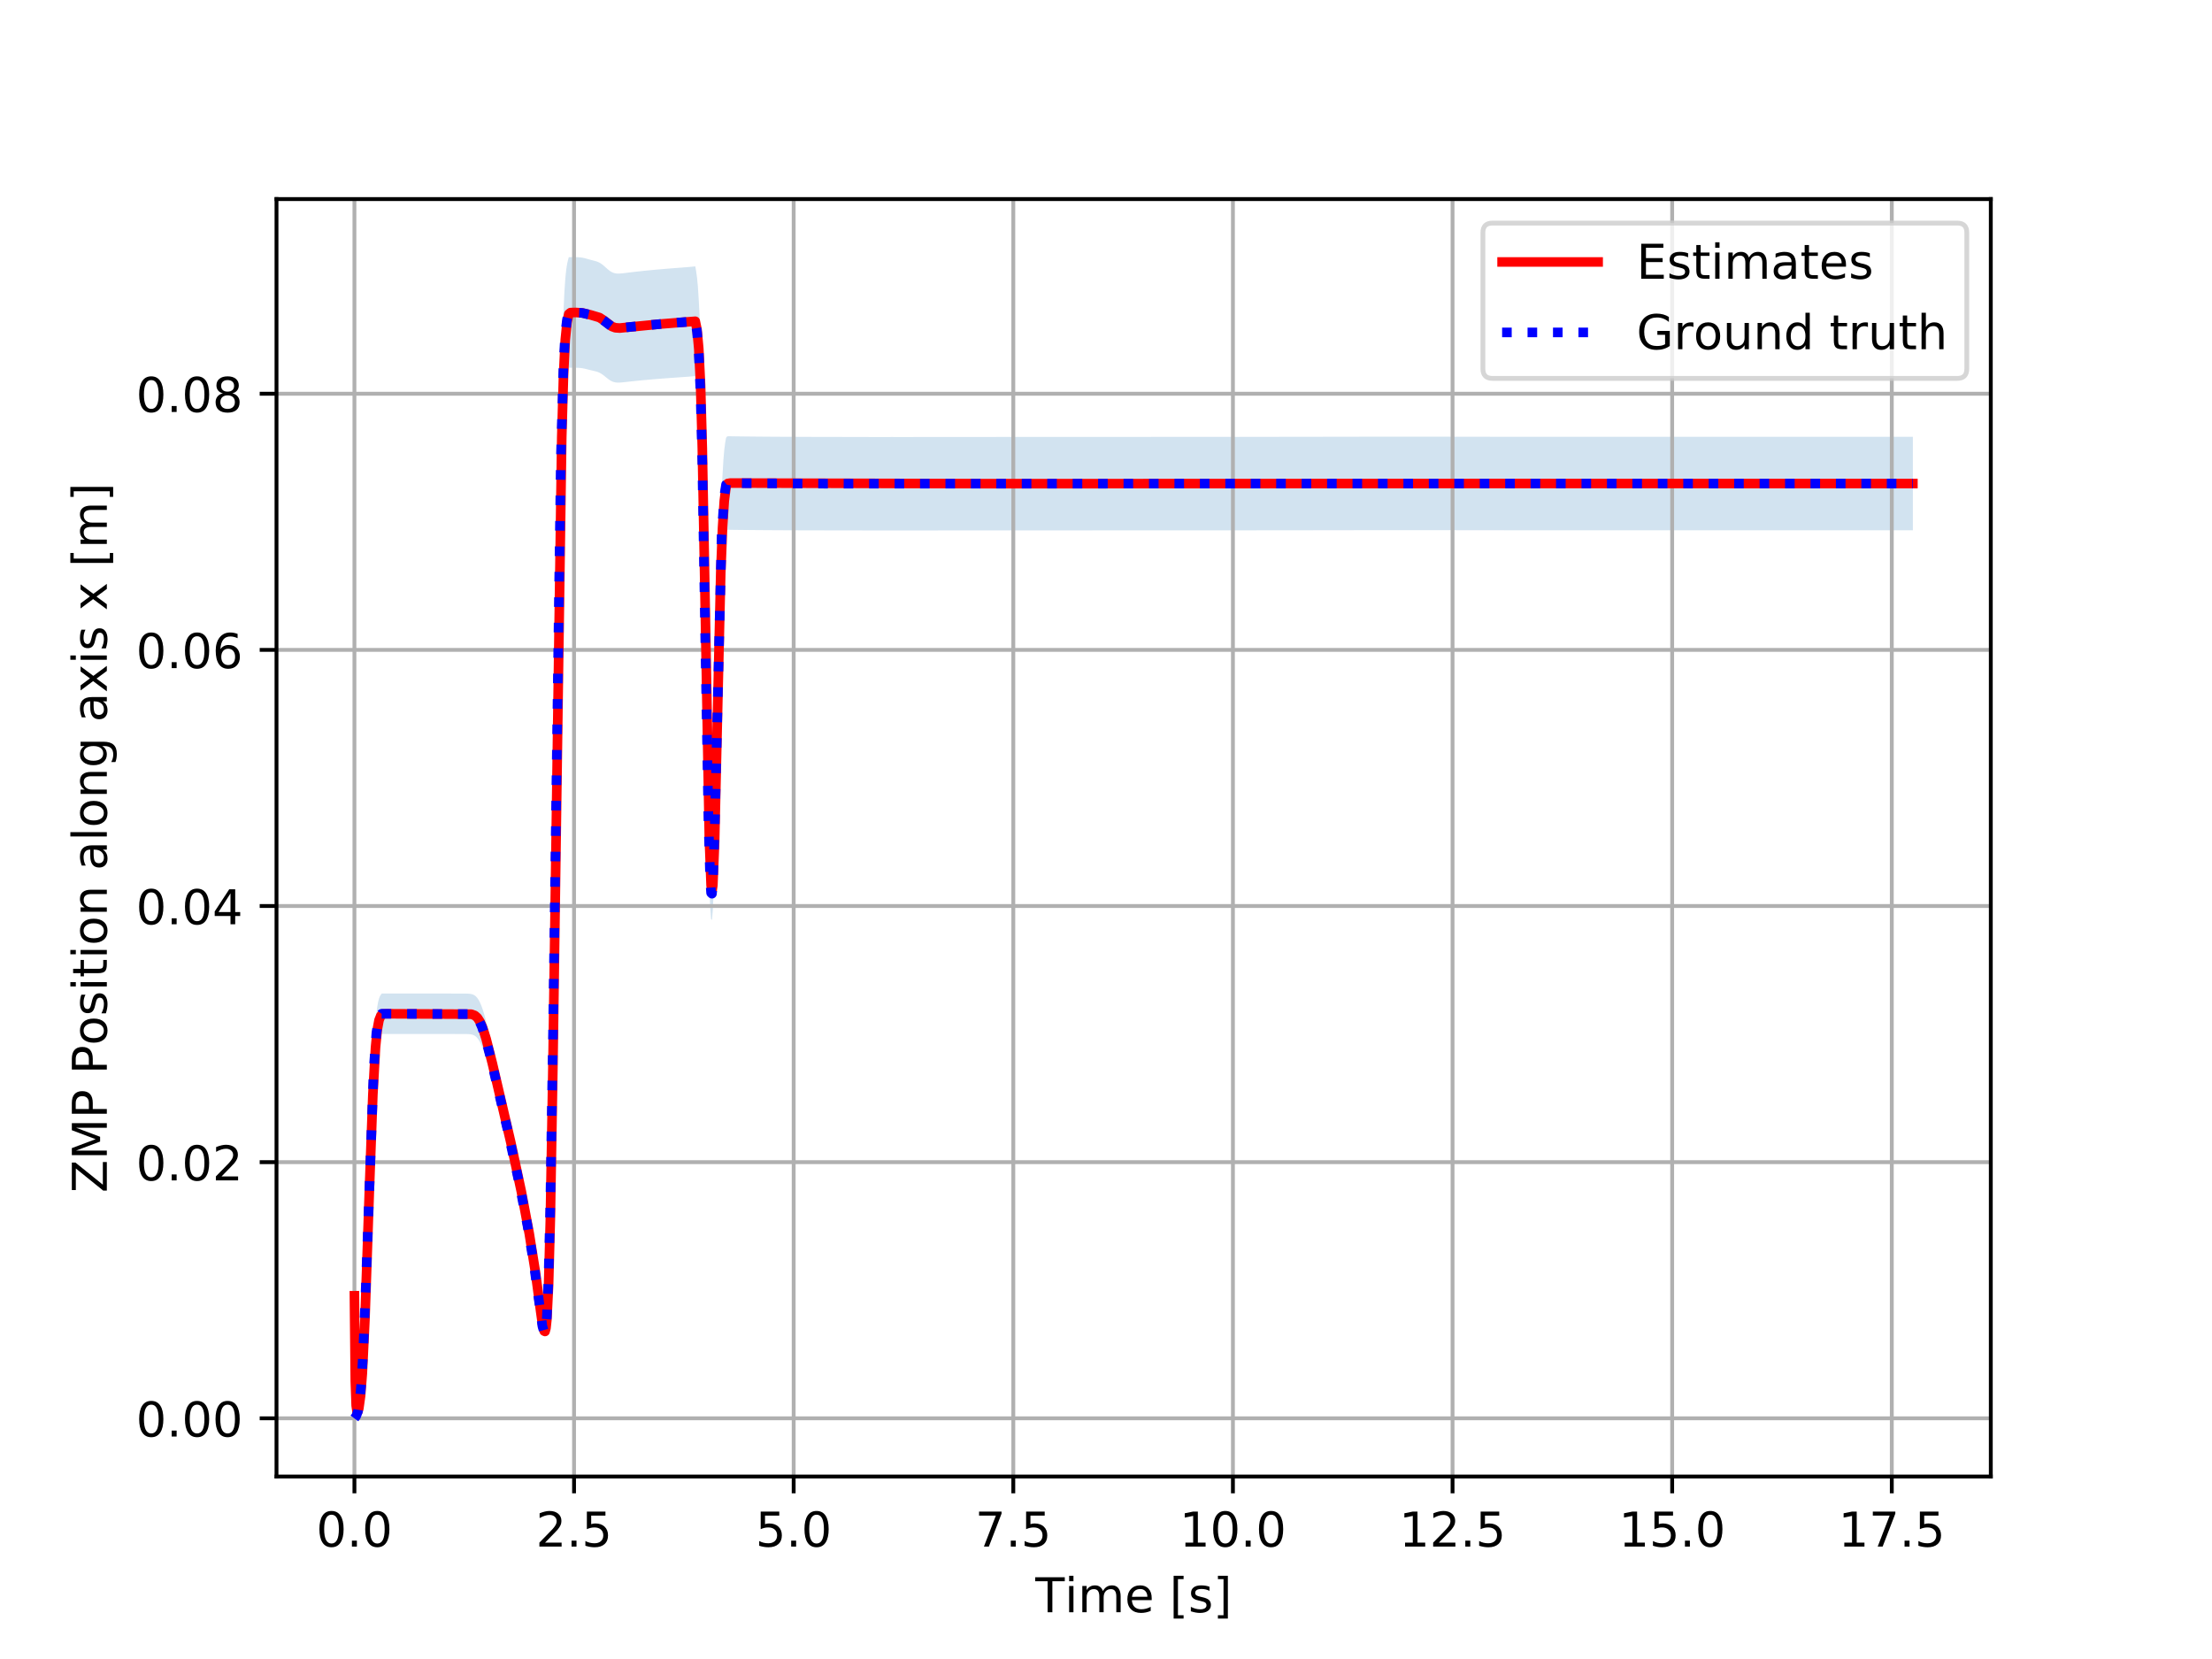 <?xml version="1.0" encoding="utf-8" standalone="no"?>
<!DOCTYPE svg PUBLIC "-//W3C//DTD SVG 1.1//EN"
  "http://www.w3.org/Graphics/SVG/1.1/DTD/svg11.dtd">
<!-- Created with matplotlib (https://matplotlib.org/) -->
<svg height="345.6pt" version="1.1" viewBox="0 0 460.8 345.6" width="460.8pt" xmlns="http://www.w3.org/2000/svg" xmlns:xlink="http://www.w3.org/1999/xlink">
 <defs>
  <style type="text/css">
*{stroke-linecap:butt;stroke-linejoin:round;}
  </style>
 </defs>
 <g id="figure_1">
  <g id="patch_1">
   <path d="M 0 345.6 
L 460.8 345.6 
L 460.8 0 
L 0 0 
z
" style="fill:#ffffff;"/>
  </g>
  <g id="axes_1">
   <g id="patch_2">
    <path d="M 57.6 307.584 
L 414.72 307.584 
L 414.72 41.472 
L 57.6 41.472 
z
" style="fill:#ffffff;"/>
   </g>
   <g id="PolyCollection_1">
    <path clip-path="url(#pa6f49a7148)" d="M 73.833 295.488 
L 73.833 295.485 
L 74.016 295.274 
L 74.199 295.018 
L 74.382 294.65 
L 74.565 294.087 
L 74.748 293.245 
L 74.931 292.036 
L 75.114 290.382 
L 75.297 288.221 
L 75.48 285.509 
L 75.663 282.232 
L 75.846 278.403 
L 76.029 274.064 
L 76.212 269.29 
L 76.395 264.178 
L 76.578 258.848 
L 76.761 253.431 
L 76.944 248.065 
L 77.127 242.884 
L 77.31 238.011 
L 77.493 233.551 
L 77.676 229.583 
L 77.859 226.159 
L 78.042 223.3 
L 78.225 220.998 
L 78.408 219.217 
L 78.591 217.898 
L 78.774 216.967 
L 78.957 216.339 
L 79.14 215.926 
L 79.323 215.647 
L 79.506 215.4 
L 79.689 215.4 
L 79.872 215.4 
L 80.055 215.4 
L 80.238 215.4 
L 80.421 215.4 
L 80.604 215.4 
L 80.787 215.4 
L 80.97 215.4 
L 81.153 215.4 
L 81.336 215.399 
L 81.519 215.399 
L 81.702 215.399 
L 81.885 215.399 
L 82.068 215.399 
L 82.251 215.399 
L 82.434 215.399 
L 82.617 215.399 
L 82.8 215.399 
L 82.983 215.399 
L 83.166 215.399 
L 83.349 215.399 
L 83.532 215.399 
L 83.715 215.399 
L 83.898 215.399 
L 84.081 215.399 
L 84.264 215.399 
L 84.447 215.399 
L 84.63 215.399 
L 84.813 215.399 
L 84.996 215.399 
L 85.179 215.399 
L 85.362 215.398 
L 85.545 215.398 
L 85.728 215.398 
L 85.911 215.398 
L 86.094 215.398 
L 86.277 215.398 
L 86.46 215.398 
L 86.643 215.398 
L 86.826 215.398 
L 87.009 215.398 
L 87.192 215.398 
L 87.375 215.398 
L 87.558 215.398 
L 87.741 215.398 
L 87.924 215.398 
L 88.107 215.398 
L 88.29 215.398 
L 88.473 215.398 
L 88.656 215.397 
L 88.839 215.397 
L 89.022 215.397 
L 89.205 215.397 
L 89.388 215.397 
L 89.571 215.397 
L 89.754 215.397 
L 89.937 215.397 
L 90.12 215.397 
L 90.303 215.397 
L 90.486 215.397 
L 90.669 215.397 
L 90.852 215.397 
L 91.035 215.397 
L 91.218 215.397 
L 91.401 215.397 
L 91.584 215.396 
L 91.767 215.396 
L 91.95 215.396 
L 92.133 215.397 
L 92.316 215.397 
L 92.499 215.397 
L 92.682 215.397 
L 92.865 215.397 
L 93.048 215.398 
L 93.231 215.398 
L 93.414 215.398 
L 93.597 215.399 
L 93.78 215.399 
L 93.964 215.4 
L 94.147 215.401 
L 94.33 215.401 
L 94.513 215.402 
L 94.696 215.402 
L 94.879 215.403 
L 95.062 215.403 
L 95.245 215.403 
L 95.428 215.404 
L 95.611 215.404 
L 95.794 215.404 
L 95.977 215.404 
L 96.16 215.405 
L 96.343 215.405 
L 96.526 215.405 
L 96.709 215.406 
L 96.892 215.408 
L 97.075 215.41 
L 97.258 215.413 
L 97.441 215.419 
L 97.624 215.428 
L 97.807 215.442 
L 97.99 215.463 
L 98.173 215.493 
L 98.356 215.535 
L 98.539 215.592 
L 98.722 215.669 
L 98.905 215.77 
L 99.088 215.9 
L 99.271 216.063 
L 99.454 216.264 
L 99.637 216.505 
L 99.82 216.791 
L 100.003 217.122 
L 100.186 217.5 
L 100.369 217.925 
L 100.552 218.395 
L 100.735 218.907 
L 100.918 219.46 
L 101.101 220.048 
L 101.284 220.668 
L 101.467 221.314 
L 101.65 221.983 
L 101.833 222.669 
L 102.016 223.368 
L 102.199 224.078 
L 102.382 224.795 
L 102.565 225.517 
L 102.748 226.243 
L 102.931 226.971 
L 103.114 227.702 
L 103.297 228.434 
L 103.48 229.167 
L 103.663 229.901 
L 103.846 230.637 
L 104.029 231.374 
L 104.212 232.113 
L 104.395 232.854 
L 104.578 233.596 
L 104.761 234.341 
L 104.944 235.089 
L 105.127 235.838 
L 105.31 236.591 
L 105.493 237.347 
L 105.676 238.106 
L 105.859 238.868 
L 106.042 239.635 
L 106.225 240.405 
L 106.408 241.18 
L 106.591 241.959 
L 106.774 242.744 
L 106.957 243.534 
L 107.14 244.329 
L 107.323 245.131 
L 107.506 245.94 
L 107.689 246.755 
L 107.872 247.578 
L 108.055 248.41 
L 108.238 249.25 
L 108.421 250.099 
L 108.604 250.959 
L 108.787 251.83 
L 108.97 252.712 
L 109.153 253.607 
L 109.336 254.516 
L 109.519 255.439 
L 109.702 256.378 
L 109.885 257.334 
L 110.068 258.31 
L 110.251 259.305 
L 110.434 260.323 
L 110.617 261.364 
L 110.8 262.432 
L 110.983 263.527 
L 111.166 264.653 
L 111.349 265.81 
L 111.532 267.001 
L 111.715 268.228 
L 111.898 269.49 
L 112.081 270.79 
L 112.264 272.128 
L 112.447 273.504 
L 112.63 274.918 
L 112.813 276.376 
L 112.996 277.246 
L 113.179 277.997 
L 113.362 278.427 
L 113.545 278.304 
L 113.728 277.374 
L 113.911 275.39 
L 114.094 272.124 
L 114.277 267.393 
L 114.46 261.071 
L 114.643 253.11 
L 114.826 243.541 
L 115.009 232.484 
L 115.192 220.139 
L 115.375 206.78 
L 115.558 192.739 
L 115.741 178.383 
L 115.924 164.098 
L 116.107 150.259 
L 116.29 137.212 
L 116.473 125.251 
L 116.656 114.599 
L 116.839 105.405 
L 117.022 97.731 
L 117.205 91.556 
L 117.388 86.785 
L 117.571 83.259 
L 117.754 80.774 
L 117.937 79.098 
L 118.12 77.992 
L 118.303 77.229 
L 118.486 76.607 
L 118.669 76.607 
L 118.852 76.606 
L 119.035 76.606 
L 119.218 76.606 
L 119.401 76.605 
L 119.584 76.605 
L 119.768 76.607 
L 119.951 76.609 
L 120.134 76.612 
L 120.317 76.617 
L 120.5 76.625 
L 120.683 76.636 
L 120.866 76.651 
L 121.049 76.671 
L 121.232 76.695 
L 121.415 76.724 
L 121.598 76.759 
L 121.781 76.797 
L 121.964 76.839 
L 122.147 76.884 
L 122.33 76.931 
L 122.513 76.979 
L 122.696 77.027 
L 122.879 77.074 
L 123.062 77.119 
L 123.245 77.162 
L 123.428 77.205 
L 123.611 77.246 
L 123.794 77.288 
L 123.977 77.332 
L 124.16 77.38 
L 124.343 77.434 
L 124.526 77.496 
L 124.709 77.568 
L 124.892 77.651 
L 125.075 77.747 
L 125.258 77.856 
L 125.441 77.976 
L 125.624 78.106 
L 125.807 78.245 
L 125.99 78.39 
L 126.173 78.539 
L 126.356 78.688 
L 126.539 78.833 
L 126.722 78.973 
L 126.905 79.104 
L 127.088 79.224 
L 127.271 79.331 
L 127.454 79.424 
L 127.637 79.503 
L 127.82 79.567 
L 128.003 79.617 
L 128.186 79.654 
L 128.369 79.68 
L 128.552 79.695 
L 128.735 79.702 
L 128.918 79.701 
L 129.101 79.695 
L 129.284 79.684 
L 129.467 79.67 
L 129.65 79.653 
L 129.833 79.635 
L 130.016 79.615 
L 130.199 79.595 
L 130.382 79.575 
L 130.565 79.555 
L 130.748 79.534 
L 130.931 79.514 
L 131.114 79.493 
L 131.297 79.473 
L 131.48 79.454 
L 131.663 79.434 
L 131.846 79.415 
L 132.029 79.395 
L 132.212 79.376 
L 132.395 79.357 
L 132.578 79.339 
L 132.761 79.32 
L 132.944 79.302 
L 133.127 79.284 
L 133.31 79.266 
L 133.493 79.248 
L 133.676 79.23 
L 133.859 79.213 
L 134.042 79.196 
L 134.225 79.179 
L 134.408 79.162 
L 134.591 79.145 
L 134.774 79.128 
L 134.957 79.112 
L 135.14 79.095 
L 135.323 79.079 
L 135.506 79.063 
L 135.689 79.048 
L 135.872 79.032 
L 136.055 79.016 
L 136.238 79.001 
L 136.421 78.986 
L 136.604 78.97 
L 136.787 78.956 
L 136.97 78.941 
L 137.153 78.926 
L 137.336 78.911 
L 137.519 78.897 
L 137.702 78.883 
L 137.885 78.868 
L 138.068 78.854 
L 138.251 78.84 
L 138.434 78.826 
L 138.617 78.812 
L 138.8 78.799 
L 138.983 78.785 
L 139.166 78.772 
L 139.349 78.758 
L 139.532 78.745 
L 139.715 78.732 
L 139.898 78.719 
L 140.081 78.705 
L 140.264 78.692 
L 140.447 78.679 
L 140.63 78.666 
L 140.813 78.653 
L 140.996 78.64 
L 141.179 78.628 
L 141.362 78.615 
L 141.545 78.602 
L 141.728 78.589 
L 141.911 78.576 
L 142.094 78.563 
L 142.277 78.55 
L 142.46 78.537 
L 142.643 78.524 
L 142.826 78.511 
L 143.009 78.498 
L 143.192 78.484 
L 143.375 78.47 
L 143.558 78.456 
L 143.741 78.442 
L 143.924 78.427 
L 144.107 78.412 
L 144.29 78.396 
L 144.473 78.379 
L 144.656 78.361 
L 144.839 78.343 
L 145.022 79.287 
L 145.205 80.466 
L 145.388 82.191 
L 145.571 84.819 
L 145.755 88.076 
L 145.938 92.687 
L 146.121 98.821 
L 146.304 106.496 
L 146.487 115.552 
L 146.67 125.704 
L 146.853 136.56 
L 147.036 147.651 
L 147.219 158.459 
L 147.402 168.455 
L 147.585 177.14 
L 147.768 184.076 
L 147.951 188.926 
L 148.134 191.473 
L 148.317 191.641 
L 148.5 189.494 
L 148.683 185.237 
L 148.866 179.194 
L 149.049 171.786 
L 149.232 163.493 
L 149.415 154.823 
L 149.598 146.27 
L 149.781 138.28 
L 149.964 131.219 
L 150.147 125.351 
L 150.33 120.826 
L 150.513 117.672 
L 150.696 114.834 
L 150.879 112.937 
L 151.062 111.648 
L 151.245 110.674 
L 151.428 110.437 
L 151.611 110.366 
L 151.794 110.362 
L 151.977 110.365 
L 152.16 110.367 
L 152.343 110.37 
L 152.526 110.372 
L 152.709 110.375 
L 152.892 110.378 
L 153.075 110.38 
L 153.258 110.383 
L 153.441 110.385 
L 153.624 110.387 
L 153.807 110.39 
L 153.99 110.392 
L 154.173 110.394 
L 154.356 110.396 
L 154.539 110.398 
L 154.722 110.4 
L 154.905 110.402 
L 155.088 110.404 
L 155.271 110.406 
L 155.454 110.408 
L 155.637 110.41 
L 155.82 110.412 
L 156.003 110.414 
L 156.186 110.415 
L 156.369 110.417 
L 156.552 110.419 
L 156.735 110.421 
L 156.918 110.422 
L 157.101 110.424 
L 157.284 110.426 
L 157.467 110.427 
L 157.65 110.429 
L 157.833 110.43 
L 158.016 110.431 
L 158.199 110.433 
L 158.382 110.434 
L 158.565 110.436 
L 158.748 110.437 
L 158.931 110.438 
L 159.114 110.44 
L 159.297 110.441 
L 159.48 110.442 
L 159.663 110.443 
L 159.846 110.445 
L 160.029 110.446 
L 160.212 110.447 
L 160.395 110.448 
L 160.578 110.449 
L 160.761 110.45 
L 160.944 110.451 
L 161.127 110.452 
L 161.31 110.453 
L 161.493 110.454 
L 161.676 110.455 
L 161.859 110.456 
L 162.042 110.457 
L 162.225 110.458 
L 162.408 110.459 
L 162.591 110.46 
L 162.774 110.461 
L 162.957 110.462 
L 163.14 110.463 
L 163.323 110.463 
L 163.506 110.464 
L 163.689 110.465 
L 163.872 110.466 
L 164.055 110.466 
L 164.238 110.467 
L 164.421 110.468 
L 164.604 110.469 
L 164.787 110.469 
L 164.97 110.47 
L 165.153 110.471 
L 165.336 110.472 
L 165.519 110.472 
L 165.702 110.473 
L 165.885 110.473 
L 166.068 110.474 
L 166.251 110.475 
L 166.434 110.475 
L 166.617 110.476 
L 166.8 110.476 
L 166.983 110.477 
L 167.166 110.477 
L 167.349 110.478 
L 167.532 110.478 
L 167.715 110.479 
L 167.898 110.479 
L 168.081 110.48 
L 168.264 110.48 
L 168.447 110.481 
L 168.63 110.481 
L 168.813 110.482 
L 168.996 110.482 
L 169.179 110.483 
L 169.362 110.483 
L 169.545 110.483 
L 169.728 110.484 
L 169.911 110.484 
L 170.094 110.485 
L 170.277 110.485 
L 170.46 110.485 
L 170.643 110.486 
L 170.826 110.486 
L 171.009 110.486 
L 171.192 110.487 
L 171.375 110.487 
L 171.559 110.487 
L 171.742 110.488 
L 171.925 110.488 
L 172.108 110.488 
L 172.291 110.489 
L 172.474 110.489 
L 172.657 110.489 
L 172.84 110.489 
L 173.023 110.49 
L 173.206 110.49 
L 173.389 110.491 
L 173.572 110.491 
L 173.755 110.491 
L 173.938 110.491 
L 174.121 110.492 
L 174.304 110.492 
L 174.487 110.492 
L 174.67 110.492 
L 174.853 110.493 
L 175.036 110.493 
L 175.219 110.493 
L 175.402 110.493 
L 175.585 110.494 
L 175.768 110.494 
L 175.951 110.494 
L 176.134 110.494 
L 176.317 110.495 
L 176.5 110.495 
L 176.683 110.495 
L 176.866 110.495 
L 177.049 110.495 
L 177.232 110.496 
L 177.415 110.496 
L 177.598 110.496 
L 177.781 110.496 
L 177.964 110.496 
L 178.147 110.497 
L 178.33 110.497 
L 178.513 110.497 
L 178.696 110.497 
L 178.879 110.498 
L 179.062 110.498 
L 179.245 110.499 
L 179.428 110.499 
L 179.611 110.5 
L 179.794 110.5 
L 179.977 110.501 
L 180.16 110.501 
L 180.343 110.502 
L 180.526 110.503 
L 180.709 110.503 
L 180.892 110.504 
L 181.075 110.504 
L 181.258 110.505 
L 181.441 110.505 
L 181.624 110.505 
L 181.807 110.506 
L 181.99 110.506 
L 182.173 110.506 
L 182.356 110.506 
L 182.539 110.506 
L 182.722 110.506 
L 182.905 110.506 
L 183.088 110.506 
L 183.271 110.505 
L 183.454 110.505 
L 183.637 110.505 
L 183.82 110.505 
L 184.003 110.505 
L 184.186 110.505 
L 184.369 110.505 
L 184.552 110.504 
L 184.735 110.504 
L 184.918 110.504 
L 185.101 110.504 
L 185.284 110.504 
L 185.467 110.504 
L 185.65 110.504 
L 185.833 110.504 
L 186.016 110.504 
L 186.199 110.504 
L 186.382 110.504 
L 186.565 110.504 
L 186.748 110.504 
L 186.931 110.504 
L 187.114 110.504 
L 187.297 110.505 
L 187.48 110.505 
L 187.663 110.505 
L 187.846 110.505 
L 188.029 110.505 
L 188.212 110.505 
L 188.395 110.505 
L 188.578 110.505 
L 188.761 110.505 
L 188.944 110.505 
L 189.127 110.505 
L 189.31 110.505 
L 189.493 110.505 
L 189.676 110.505 
L 189.859 110.504 
L 190.042 110.504 
L 190.225 110.504 
L 190.408 110.504 
L 190.591 110.504 
L 190.774 110.504 
L 190.957 110.503 
L 191.14 110.503 
L 191.323 110.503 
L 191.506 110.503 
L 191.689 110.503 
L 191.872 110.503 
L 192.055 110.502 
L 192.238 110.502 
L 192.421 110.502 
L 192.604 110.502 
L 192.787 110.502 
L 192.97 110.502 
L 193.153 110.501 
L 193.336 110.501 
L 193.519 110.501 
L 193.702 110.501 
L 193.885 110.501 
L 194.068 110.501 
L 194.251 110.5 
L 194.434 110.5 
L 194.617 110.5 
L 194.8 110.5 
L 194.983 110.5 
L 195.166 110.5 
L 195.349 110.5 
L 195.532 110.499 
L 195.715 110.499 
L 195.898 110.499 
L 196.081 110.499 
L 196.264 110.499 
L 196.447 110.499 
L 196.63 110.499 
L 196.813 110.499 
L 196.996 110.498 
L 197.179 110.498 
L 197.363 110.498 
L 197.546 110.498 
L 197.729 110.498 
L 197.912 110.498 
L 198.095 110.498 
L 198.278 110.498 
L 198.461 110.497 
L 198.644 110.497 
L 198.827 110.497 
L 199.01 110.497 
L 199.193 110.497 
L 199.376 110.497 
L 199.559 110.497 
L 199.742 110.497 
L 199.925 110.497 
L 200.108 110.496 
L 200.291 110.496 
L 200.474 110.496 
L 200.657 110.496 
L 200.84 110.496 
L 201.023 110.496 
L 201.206 110.496 
L 201.389 110.496 
L 201.572 110.496 
L 201.755 110.496 
L 201.938 110.496 
L 202.121 110.495 
L 202.304 110.495 
L 202.487 110.495 
L 202.67 110.495 
L 202.853 110.495 
L 203.036 110.495 
L 203.219 110.495 
L 203.402 110.495 
L 203.585 110.495 
L 203.768 110.495 
L 203.951 110.495 
L 204.134 110.495 
L 204.317 110.494 
L 204.5 110.494 
L 204.683 110.494 
L 204.866 110.494 
L 205.049 110.494 
L 205.232 110.494 
L 205.415 110.494 
L 205.598 110.494 
L 205.781 110.494 
L 205.964 110.494 
L 206.147 110.494 
L 206.33 110.494 
L 206.513 110.494 
L 206.696 110.494 
L 206.879 110.494 
L 207.062 110.494 
L 207.245 110.494 
L 207.428 110.494 
L 207.611 110.493 
L 207.794 110.493 
L 207.977 110.493 
L 208.16 110.493 
L 208.343 110.493 
L 208.526 110.493 
L 208.709 110.493 
L 208.892 110.493 
L 209.075 110.493 
L 209.258 110.493 
L 209.441 110.493 
L 209.624 110.493 
L 209.807 110.493 
L 209.99 110.493 
L 210.173 110.493 
L 210.356 110.493 
L 210.539 110.493 
L 210.722 110.493 
L 210.905 110.493 
L 211.088 110.493 
L 211.271 110.493 
L 211.454 110.493 
L 211.637 110.493 
L 211.82 110.493 
L 212.003 110.493 
L 212.186 110.493 
L 212.369 110.493 
L 212.552 110.492 
L 212.735 110.492 
L 212.918 110.492 
L 213.101 110.492 
L 213.284 110.492 
L 213.467 110.492 
L 213.65 110.492 
L 213.833 110.492 
L 214.016 110.492 
L 214.199 110.492 
L 214.382 110.492 
L 214.565 110.492 
L 214.748 110.492 
L 214.931 110.492 
L 215.114 110.491 
L 215.297 110.491 
L 215.48 110.491 
L 215.663 110.491 
L 215.846 110.491 
L 216.029 110.491 
L 216.212 110.491 
L 216.395 110.491 
L 216.578 110.491 
L 216.761 110.491 
L 216.944 110.491 
L 217.127 110.491 
L 217.31 110.491 
L 217.493 110.491 
L 217.676 110.49 
L 217.859 110.49 
L 218.042 110.49 
L 218.225 110.49 
L 218.408 110.49 
L 218.591 110.49 
L 218.774 110.49 
L 218.957 110.49 
L 219.14 110.49 
L 219.323 110.49 
L 219.506 110.49 
L 219.689 110.49 
L 219.872 110.49 
L 220.055 110.49 
L 220.238 110.49 
L 220.421 110.49 
L 220.604 110.49 
L 220.787 110.49 
L 220.97 110.49 
L 221.153 110.49 
L 221.336 110.49 
L 221.519 110.49 
L 221.702 110.49 
L 221.885 110.49 
L 222.068 110.49 
L 222.251 110.49 
L 222.434 110.489 
L 222.617 110.489 
L 222.8 110.489 
L 222.983 110.489 
L 223.166 110.489 
L 223.35 110.489 
L 223.533 110.489 
L 223.716 110.489 
L 223.899 110.489 
L 224.082 110.489 
L 224.265 110.489 
L 224.448 110.489 
L 224.631 110.489 
L 224.814 110.489 
L 224.997 110.488 
L 225.18 110.488 
L 225.363 110.488 
L 225.546 110.488 
L 225.729 110.488 
L 225.912 110.488 
L 226.095 110.488 
L 226.278 110.488 
L 226.461 110.488 
L 226.644 110.488 
L 226.827 110.488 
L 227.01 110.488 
L 227.193 110.488 
L 227.376 110.488 
L 227.559 110.487 
L 227.742 110.487 
L 227.925 110.487 
L 228.108 110.487 
L 228.291 110.487 
L 228.474 110.487 
L 228.657 110.487 
L 228.84 110.487 
L 229.023 110.487 
L 229.206 110.487 
L 229.389 110.487 
L 229.572 110.487 
L 229.755 110.487 
L 229.938 110.486 
L 230.121 110.486 
L 230.304 110.486 
L 230.487 110.486 
L 230.67 110.486 
L 230.853 110.486 
L 231.036 110.486 
L 231.219 110.486 
L 231.402 110.486 
L 231.585 110.486 
L 231.768 110.486 
L 231.951 110.486 
L 232.134 110.486 
L 232.317 110.486 
L 232.5 110.485 
L 232.683 110.485 
L 232.866 110.485 
L 233.049 110.485 
L 233.232 110.485 
L 233.415 110.485 
L 233.598 110.485 
L 233.781 110.485 
L 233.964 110.485 
L 234.147 110.485 
L 234.33 110.485 
L 234.513 110.485 
L 234.696 110.485 
L 234.879 110.484 
L 235.062 110.484 
L 235.245 110.484 
L 235.428 110.484 
L 235.611 110.484 
L 235.794 110.484 
L 235.977 110.484 
L 236.16 110.484 
L 236.343 110.484 
L 236.526 110.484 
L 236.709 110.484 
L 236.892 110.484 
L 237.075 110.484 
L 237.258 110.484 
L 237.441 110.483 
L 237.624 110.483 
L 237.807 110.483 
L 237.99 110.483 
L 238.173 110.483 
L 238.356 110.483 
L 238.539 110.483 
L 238.722 110.483 
L 238.905 110.483 
L 239.088 110.483 
L 239.271 110.483 
L 239.454 110.483 
L 239.637 110.483 
L 239.82 110.482 
L 240.003 110.482 
L 240.186 110.482 
L 240.369 110.482 
L 240.552 110.482 
L 240.735 110.482 
L 240.918 110.482 
L 241.101 110.482 
L 241.284 110.482 
L 241.467 110.482 
L 241.65 110.482 
L 241.833 110.482 
L 242.016 110.482 
L 242.199 110.481 
L 242.382 110.481 
L 242.565 110.481 
L 242.748 110.481 
L 242.931 110.481 
L 243.114 110.481 
L 243.297 110.481 
L 243.48 110.481 
L 243.663 110.481 
L 243.846 110.481 
L 244.029 110.481 
L 244.212 110.481 
L 244.395 110.481 
L 244.578 110.481 
L 244.761 110.48 
L 244.944 110.48 
L 245.127 110.48 
L 245.31 110.48 
L 245.493 110.48 
L 245.676 110.48 
L 245.859 110.48 
L 246.042 110.48 
L 246.225 110.48 
L 246.408 110.48 
L 246.591 110.48 
L 246.774 110.48 
L 246.957 110.48 
L 247.14 110.479 
L 247.323 110.479 
L 247.506 110.479 
L 247.689 110.479 
L 247.872 110.479 
L 248.055 110.479 
L 248.238 110.479 
L 248.421 110.479 
L 248.604 110.479 
L 248.787 110.479 
L 248.97 110.479 
L 249.154 110.479 
L 249.337 110.479 
L 249.52 110.479 
L 249.703 110.478 
L 249.886 110.478 
L 250.069 110.478 
L 250.252 110.478 
L 250.435 110.478 
L 250.618 110.478 
L 250.801 110.478 
L 250.984 110.478 
L 251.167 110.478 
L 251.35 110.478 
L 251.533 110.478 
L 251.716 110.478 
L 251.899 110.478 
L 252.082 110.477 
L 252.265 110.477 
L 252.448 110.477 
L 252.631 110.477 
L 252.814 110.477 
L 252.997 110.477 
L 253.18 110.477 
L 253.363 110.477 
L 253.546 110.477 
L 253.729 110.477 
L 253.912 110.477 
L 254.095 110.477 
L 254.278 110.477 
L 254.461 110.477 
L 254.644 110.477 
L 254.827 110.477 
L 255.01 110.477 
L 255.193 110.477 
L 255.376 110.477 
L 255.559 110.478 
L 255.742 110.478 
L 255.925 110.479 
L 256.108 110.48 
L 256.291 110.481 
L 256.474 110.481 
L 256.657 110.482 
L 256.84 110.482 
L 257.023 110.483 
L 257.206 110.483 
L 257.389 110.483 
L 257.572 110.483 
L 257.755 110.483 
L 257.938 110.483 
L 258.121 110.482 
L 258.304 110.481 
L 258.487 110.481 
L 258.67 110.48 
L 258.853 110.479 
L 259.036 110.479 
L 259.219 110.478 
L 259.402 110.478 
L 259.585 110.478 
L 259.768 110.477 
L 259.951 110.477 
L 260.134 110.477 
L 260.317 110.477 
L 260.5 110.477 
L 260.683 110.477 
L 260.866 110.477 
L 261.049 110.476 
L 261.232 110.476 
L 261.415 110.476 
L 261.598 110.475 
L 261.781 110.475 
L 261.964 110.474 
L 262.147 110.474 
L 262.33 110.474 
L 262.513 110.473 
L 262.696 110.473 
L 262.879 110.473 
L 263.062 110.473 
L 263.245 110.473 
L 263.428 110.473 
L 263.611 110.473 
L 263.794 110.473 
L 263.977 110.473 
L 264.16 110.473 
L 264.343 110.473 
L 264.526 110.472 
L 264.709 110.472 
L 264.892 110.472 
L 265.075 110.472 
L 265.258 110.472 
L 265.441 110.472 
L 265.624 110.472 
L 265.807 110.471 
L 265.99 110.471 
L 266.173 110.471 
L 266.356 110.471 
L 266.539 110.47 
L 266.722 110.47 
L 266.905 110.47 
L 267.088 110.47 
L 267.271 110.47 
L 267.454 110.47 
L 267.637 110.469 
L 267.82 110.469 
L 268.003 110.469 
L 268.186 110.469 
L 268.369 110.469 
L 268.552 110.468 
L 268.735 110.468 
L 268.918 110.468 
L 269.101 110.468 
L 269.284 110.468 
L 269.467 110.467 
L 269.65 110.467 
L 269.833 110.467 
L 270.016 110.467 
L 270.199 110.466 
L 270.382 110.466 
L 270.565 110.466 
L 270.748 110.466 
L 270.931 110.466 
L 271.114 110.465 
L 271.297 110.465 
L 271.48 110.465 
L 271.663 110.465 
L 271.846 110.465 
L 272.029 110.465 
L 272.212 110.464 
L 272.395 110.464 
L 272.578 110.464 
L 272.761 110.464 
L 272.944 110.463 
L 273.127 110.463 
L 273.31 110.463 
L 273.493 110.463 
L 273.676 110.462 
L 273.859 110.462 
L 274.042 110.462 
L 274.225 110.462 
L 274.408 110.461 
L 274.591 110.461 
L 274.774 110.461 
L 274.957 110.461 
L 275.141 110.46 
L 275.324 110.46 
L 275.507 110.46 
L 275.69 110.46 
L 275.873 110.459 
L 276.056 110.459 
L 276.239 110.459 
L 276.422 110.459 
L 276.605 110.458 
L 276.788 110.458 
L 276.971 110.458 
L 277.154 110.458 
L 277.337 110.457 
L 277.52 110.457 
L 277.703 110.457 
L 277.886 110.456 
L 278.069 110.456 
L 278.252 110.456 
L 278.435 110.456 
L 278.618 110.455 
L 278.801 110.455 
L 278.984 110.455 
L 279.167 110.455 
L 279.35 110.454 
L 279.533 110.454 
L 279.716 110.454 
L 279.899 110.454 
L 280.082 110.453 
L 280.265 110.453 
L 280.448 110.453 
L 280.631 110.452 
L 280.814 110.452 
L 280.997 110.452 
L 281.18 110.452 
L 281.363 110.451 
L 281.546 110.451 
L 281.729 110.451 
L 281.912 110.451 
L 282.095 110.45 
L 282.278 110.45 
L 282.461 110.45 
L 282.644 110.45 
L 282.827 110.449 
L 283.01 110.449 
L 283.193 110.449 
L 283.376 110.449 
L 283.559 110.448 
L 283.742 110.448 
L 283.925 110.448 
L 284.108 110.448 
L 284.291 110.447 
L 284.474 110.447 
L 284.657 110.447 
L 284.84 110.447 
L 285.023 110.446 
L 285.206 110.446 
L 285.389 110.446 
L 285.572 110.446 
L 285.755 110.446 
L 285.938 110.445 
L 286.121 110.445 
L 286.304 110.445 
L 286.487 110.445 
L 286.67 110.445 
L 286.853 110.444 
L 287.036 110.444 
L 287.219 110.444 
L 287.402 110.444 
L 287.585 110.444 
L 287.768 110.443 
L 287.951 110.443 
L 288.134 110.443 
L 288.317 110.443 
L 288.5 110.443 
L 288.683 110.443 
L 288.866 110.443 
L 289.049 110.442 
L 289.232 110.442 
L 289.415 110.442 
L 289.598 110.442 
L 289.781 110.442 
L 289.964 110.442 
L 290.147 110.442 
L 290.33 110.442 
L 290.513 110.442 
L 290.696 110.442 
L 290.879 110.442 
L 291.062 110.442 
L 291.245 110.442 
L 291.428 110.442 
L 291.611 110.442 
L 291.794 110.442 
L 291.977 110.442 
L 292.16 110.442 
L 292.343 110.442 
L 292.526 110.442 
L 292.709 110.441 
L 292.892 110.441 
L 293.075 110.441 
L 293.258 110.441 
L 293.441 110.441 
L 293.624 110.441 
L 293.807 110.442 
L 293.99 110.442 
L 294.173 110.442 
L 294.356 110.442 
L 294.539 110.442 
L 294.722 110.442 
L 294.905 110.442 
L 295.088 110.442 
L 295.271 110.442 
L 295.454 110.442 
L 295.637 110.442 
L 295.82 110.443 
L 296.003 110.443 
L 296.186 110.443 
L 296.369 110.443 
L 296.552 110.443 
L 296.735 110.444 
L 296.918 110.444 
L 297.101 110.444 
L 297.284 110.444 
L 297.467 110.444 
L 297.65 110.444 
L 297.833 110.445 
L 298.016 110.445 
L 298.199 110.445 
L 298.382 110.445 
L 298.565 110.445 
L 298.748 110.445 
L 298.931 110.445 
L 299.114 110.446 
L 299.297 110.446 
L 299.48 110.446 
L 299.663 110.446 
L 299.846 110.446 
L 300.029 110.446 
L 300.212 110.447 
L 300.395 110.447 
L 300.578 110.447 
L 300.761 110.447 
L 300.945 110.448 
L 301.128 110.448 
L 301.311 110.448 
L 301.494 110.448 
L 301.677 110.448 
L 301.86 110.449 
L 302.043 110.449 
L 302.226 110.449 
L 302.409 110.449 
L 302.592 110.45 
L 302.775 110.45 
L 302.958 110.45 
L 303.141 110.45 
L 303.324 110.451 
L 303.507 110.451 
L 303.69 110.451 
L 303.873 110.451 
L 304.056 110.452 
L 304.239 110.452 
L 304.422 110.452 
L 304.605 110.452 
L 304.788 110.452 
L 304.971 110.453 
L 305.154 110.453 
L 305.337 110.454 
L 305.52 110.454 
L 305.703 110.454 
L 305.886 110.454 
L 306.069 110.454 
L 306.252 110.455 
L 306.435 110.455 
L 306.618 110.455 
L 306.801 110.455 
L 306.984 110.456 
L 307.167 110.456 
L 307.35 110.456 
L 307.533 110.456 
L 307.716 110.457 
L 307.899 110.457 
L 308.082 110.457 
L 308.265 110.457 
L 308.448 110.458 
L 308.631 110.458 
L 308.814 110.458 
L 308.997 110.458 
L 309.18 110.458 
L 309.363 110.459 
L 309.546 110.459 
L 309.729 110.459 
L 309.912 110.459 
L 310.095 110.46 
L 310.278 110.46 
L 310.461 110.46 
L 310.644 110.46 
L 310.827 110.46 
L 311.01 110.46 
L 311.193 110.461 
L 311.376 110.461 
L 311.559 110.461 
L 311.742 110.461 
L 311.925 110.461 
L 312.108 110.462 
L 312.291 110.462 
L 312.474 110.462 
L 312.657 110.462 
L 312.84 110.462 
L 313.023 110.462 
L 313.206 110.462 
L 313.389 110.463 
L 313.572 110.463 
L 313.755 110.463 
L 313.938 110.463 
L 314.121 110.463 
L 314.304 110.463 
L 314.487 110.464 
L 314.67 110.464 
L 314.853 110.464 
L 315.036 110.464 
L 315.219 110.464 
L 315.402 110.464 
L 315.585 110.464 
L 315.768 110.464 
L 315.951 110.464 
L 316.134 110.465 
L 316.317 110.465 
L 316.5 110.465 
L 316.683 110.465 
L 316.866 110.465 
L 317.049 110.465 
L 317.232 110.465 
L 317.415 110.465 
L 317.598 110.466 
L 317.781 110.466 
L 317.964 110.466 
L 318.147 110.466 
L 318.33 110.466 
L 318.513 110.466 
L 318.696 110.466 
L 318.879 110.466 
L 319.062 110.466 
L 319.245 110.466 
L 319.428 110.466 
L 319.611 110.466 
L 319.794 110.467 
L 319.977 110.467 
L 320.16 110.467 
L 320.343 110.467 
L 320.526 110.467 
L 320.709 110.467 
L 320.892 110.467 
L 321.075 110.467 
L 321.258 110.467 
L 321.441 110.467 
L 321.624 110.467 
L 321.807 110.467 
L 321.99 110.467 
L 322.173 110.467 
L 322.356 110.467 
L 322.539 110.467 
L 322.722 110.467 
L 322.905 110.467 
L 323.088 110.467 
L 323.271 110.467 
L 323.454 110.467 
L 323.637 110.468 
L 323.82 110.468 
L 324.003 110.468 
L 324.186 110.468 
L 324.369 110.468 
L 324.552 110.468 
L 324.735 110.468 
L 324.918 110.468 
L 325.101 110.468 
L 325.284 110.468 
L 325.467 110.468 
L 325.65 110.468 
L 325.833 110.468 
L 326.016 110.468 
L 326.199 110.468 
L 326.382 110.468 
L 326.565 110.468 
L 326.749 110.468 
L 326.932 110.468 
L 327.115 110.468 
L 327.298 110.468 
L 327.481 110.468 
L 327.664 110.468 
L 327.847 110.468 
L 328.03 110.468 
L 328.213 110.468 
L 328.396 110.468 
L 328.579 110.468 
L 328.762 110.468 
L 328.945 110.468 
L 329.128 110.468 
L 329.311 110.468 
L 329.494 110.468 
L 329.677 110.468 
L 329.86 110.468 
L 330.043 110.468 
L 330.226 110.468 
L 330.409 110.468 
L 330.592 110.468 
L 330.775 110.468 
L 330.958 110.468 
L 331.141 110.468 
L 331.324 110.468 
L 331.507 110.468 
L 331.69 110.468 
L 331.873 110.468 
L 332.056 110.468 
L 332.239 110.468 
L 332.422 110.468 
L 332.605 110.468 
L 332.788 110.468 
L 332.971 110.468 
L 333.154 110.468 
L 333.337 110.468 
L 333.52 110.468 
L 333.703 110.468 
L 333.886 110.468 
L 334.069 110.468 
L 334.252 110.468 
L 334.435 110.468 
L 334.618 110.468 
L 334.801 110.468 
L 334.984 110.468 
L 335.167 110.468 
L 335.35 110.468 
L 335.533 110.468 
L 335.716 110.468 
L 335.899 110.468 
L 336.082 110.468 
L 336.265 110.468 
L 336.448 110.468 
L 336.631 110.468 
L 336.814 110.468 
L 336.997 110.468 
L 337.18 110.468 
L 337.363 110.468 
L 337.546 110.468 
L 337.729 110.468 
L 337.912 110.468 
L 338.095 110.468 
L 338.278 110.468 
L 338.461 110.468 
L 338.644 110.468 
L 338.827 110.468 
L 339.01 110.468 
L 339.193 110.468 
L 339.376 110.468 
L 339.559 110.468 
L 339.742 110.468 
L 339.925 110.468 
L 340.108 110.468 
L 340.291 110.468 
L 340.474 110.468 
L 340.657 110.468 
L 340.84 110.468 
L 341.023 110.468 
L 341.206 110.468 
L 341.389 110.468 
L 341.572 110.467 
L 341.755 110.467 
L 341.938 110.467 
L 342.121 110.467 
L 342.304 110.467 
L 342.487 110.467 
L 342.67 110.467 
L 342.853 110.467 
L 343.036 110.467 
L 343.219 110.467 
L 343.402 110.467 
L 343.585 110.467 
L 343.768 110.467 
L 343.951 110.467 
L 344.134 110.467 
L 344.317 110.467 
L 344.5 110.467 
L 344.683 110.467 
L 344.866 110.467 
L 345.049 110.467 
L 345.232 110.467 
L 345.415 110.467 
L 345.598 110.467 
L 345.781 110.467 
L 345.964 110.467 
L 346.147 110.467 
L 346.33 110.467 
L 346.513 110.467 
L 346.696 110.467 
L 346.879 110.467 
L 347.062 110.467 
L 347.245 110.467 
L 347.428 110.467 
L 347.611 110.467 
L 347.794 110.467 
L 347.977 110.467 
L 348.16 110.467 
L 348.343 110.467 
L 348.526 110.467 
L 348.709 110.467 
L 348.892 110.467 
L 349.075 110.467 
L 349.258 110.467 
L 349.441 110.467 
L 349.624 110.467 
L 349.807 110.467 
L 349.99 110.467 
L 350.173 110.467 
L 350.356 110.467 
L 350.539 110.467 
L 350.722 110.467 
L 350.905 110.467 
L 351.088 110.467 
L 351.271 110.467 
L 351.454 110.467 
L 351.637 110.467 
L 351.82 110.467 
L 352.003 110.467 
L 352.186 110.467 
L 352.369 110.467 
L 352.552 110.467 
L 352.736 110.467 
L 352.919 110.467 
L 353.102 110.467 
L 353.285 110.467 
L 353.468 110.467 
L 353.651 110.467 
L 353.834 110.467 
L 354.017 110.467 
L 354.2 110.467 
L 354.383 110.467 
L 354.566 110.467 
L 354.749 110.467 
L 354.932 110.467 
L 355.115 110.466 
L 355.298 110.466 
L 355.481 110.466 
L 355.664 110.466 
L 355.847 110.466 
L 356.03 110.466 
L 356.213 110.466 
L 356.396 110.466 
L 356.579 110.466 
L 356.762 110.466 
L 356.945 110.466 
L 357.128 110.466 
L 357.311 110.466 
L 357.494 110.466 
L 357.677 110.466 
L 357.86 110.466 
L 358.043 110.466 
L 358.226 110.466 
L 358.409 110.466 
L 358.592 110.466 
L 358.775 110.466 
L 358.958 110.466 
L 359.141 110.466 
L 359.324 110.466 
L 359.507 110.466 
L 359.69 110.466 
L 359.873 110.466 
L 360.056 110.466 
L 360.239 110.466 
L 360.422 110.466 
L 360.605 110.466 
L 360.788 110.466 
L 360.971 110.466 
L 361.154 110.466 
L 361.337 110.466 
L 361.52 110.466 
L 361.703 110.466 
L 361.886 110.466 
L 362.069 110.466 
L 362.252 110.466 
L 362.435 110.466 
L 362.618 110.466 
L 362.801 110.466 
L 362.984 110.466 
L 363.167 110.466 
L 363.35 110.466 
L 363.533 110.466 
L 363.716 110.466 
L 363.899 110.466 
L 364.082 110.466 
L 364.265 110.466 
L 364.448 110.466 
L 364.631 110.466 
L 364.814 110.466 
L 364.997 110.466 
L 365.18 110.466 
L 365.363 110.466 
L 365.546 110.466 
L 365.729 110.466 
L 365.912 110.466 
L 366.095 110.466 
L 366.278 110.466 
L 366.461 110.466 
L 366.644 110.466 
L 366.827 110.466 
L 367.01 110.466 
L 367.193 110.466 
L 367.376 110.466 
L 367.559 110.466 
L 367.742 110.466 
L 367.925 110.466 
L 368.108 110.466 
L 368.291 110.466 
L 368.474 110.466 
L 368.657 110.466 
L 368.84 110.466 
L 369.023 110.466 
L 369.206 110.466 
L 369.389 110.466 
L 369.572 110.466 
L 369.755 110.466 
L 369.938 110.466 
L 370.121 110.466 
L 370.304 110.466 
L 370.487 110.466 
L 370.67 110.466 
L 370.853 110.465 
L 371.036 110.465 
L 371.219 110.465 
L 371.402 110.465 
L 371.585 110.465 
L 371.768 110.465 
L 371.951 110.465 
L 372.134 110.466 
L 372.317 110.466 
L 372.5 110.466 
L 372.683 110.466 
L 372.866 110.465 
L 373.049 110.465 
L 373.232 110.465 
L 373.415 110.465 
L 373.598 110.465 
L 373.781 110.465 
L 373.964 110.465 
L 374.147 110.465 
L 374.33 110.465 
L 374.513 110.465 
L 374.696 110.465 
L 374.879 110.465 
L 375.062 110.465 
L 375.245 110.465 
L 375.428 110.465 
L 375.611 110.465 
L 375.794 110.465 
L 375.977 110.465 
L 376.16 110.465 
L 376.343 110.465 
L 376.526 110.465 
L 376.709 110.465 
L 376.892 110.465 
L 377.075 110.465 
L 377.258 110.465 
L 377.441 110.465 
L 377.624 110.465 
L 377.807 110.465 
L 377.99 110.465 
L 378.173 110.465 
L 378.356 110.465 
L 378.54 110.465 
L 378.723 110.465 
L 378.906 110.465 
L 379.089 110.465 
L 379.272 110.465 
L 379.455 110.465 
L 379.638 110.465 
L 379.821 110.465 
L 380.004 110.465 
L 380.187 110.465 
L 380.37 110.465 
L 380.553 110.465 
L 380.736 110.465 
L 380.919 110.465 
L 381.102 110.465 
L 381.285 110.465 
L 381.468 110.465 
L 381.651 110.465 
L 381.834 110.465 
L 382.017 110.465 
L 382.2 110.465 
L 382.383 110.465 
L 382.566 110.465 
L 382.749 110.465 
L 382.932 110.465 
L 383.115 110.465 
L 383.298 110.465 
L 383.481 110.465 
L 383.664 110.465 
L 383.847 110.465 
L 384.03 110.465 
L 384.213 110.465 
L 384.396 110.465 
L 384.579 110.465 
L 384.762 110.465 
L 384.945 110.465 
L 385.128 110.465 
L 385.311 110.465 
L 385.494 110.465 
L 385.677 110.465 
L 385.86 110.465 
L 386.043 110.465 
L 386.226 110.465 
L 386.409 110.465 
L 386.592 110.465 
L 386.775 110.465 
L 386.958 110.465 
L 387.141 110.465 
L 387.324 110.465 
L 387.507 110.465 
L 387.69 110.465 
L 387.873 110.465 
L 388.056 110.465 
L 388.239 110.465 
L 388.422 110.465 
L 388.605 110.465 
L 388.788 110.465 
L 388.971 110.465 
L 389.154 110.465 
L 389.337 110.465 
L 389.52 110.465 
L 389.703 110.465 
L 389.886 110.465 
L 390.069 110.465 
L 390.252 110.465 
L 390.435 110.465 
L 390.618 110.465 
L 390.801 110.465 
L 390.984 110.465 
L 391.167 110.465 
L 391.35 110.465 
L 391.533 110.465 
L 391.716 110.465 
L 391.899 110.465 
L 392.082 110.465 
L 392.265 110.465 
L 392.448 110.465 
L 392.631 110.465 
L 392.814 110.465 
L 392.997 110.465 
L 393.18 110.465 
L 393.363 110.465 
L 393.546 110.465 
L 393.729 110.465 
L 393.912 110.465 
L 394.095 110.465 
L 394.278 110.465 
L 394.461 110.465 
L 394.644 110.465 
L 394.827 110.465 
L 395.01 110.465 
L 395.193 110.465 
L 395.376 110.465 
L 395.559 110.465 
L 395.742 110.465 
L 395.925 110.465 
L 396.108 110.465 
L 396.291 110.465 
L 396.474 110.465 
L 396.657 110.465 
L 396.84 110.465 
L 397.023 110.465 
L 397.206 110.465 
L 397.389 110.465 
L 397.572 110.465 
L 397.755 110.465 
L 397.938 110.465 
L 398.121 110.465 
L 398.304 110.465 
L 398.487 110.465 
L 398.487 90.992 
L 398.487 90.992 
L 398.304 90.992 
L 398.121 90.992 
L 397.938 90.992 
L 397.755 90.992 
L 397.572 90.992 
L 397.389 90.992 
L 397.206 90.992 
L 397.023 90.992 
L 396.84 90.992 
L 396.657 90.992 
L 396.474 90.992 
L 396.291 90.992 
L 396.108 90.992 
L 395.925 90.992 
L 395.742 90.992 
L 395.559 90.992 
L 395.376 90.992 
L 395.193 90.992 
L 395.01 90.992 
L 394.827 90.992 
L 394.644 90.992 
L 394.461 90.992 
L 394.278 90.992 
L 394.095 90.992 
L 393.912 90.992 
L 393.729 90.992 
L 393.546 90.992 
L 393.363 90.992 
L 393.18 90.992 
L 392.997 90.992 
L 392.814 90.992 
L 392.631 90.992 
L 392.448 90.992 
L 392.265 90.992 
L 392.082 90.992 
L 391.899 90.992 
L 391.716 90.992 
L 391.533 90.992 
L 391.35 90.992 
L 391.167 90.992 
L 390.984 90.992 
L 390.801 90.992 
L 390.618 90.992 
L 390.435 90.992 
L 390.252 90.992 
L 390.069 90.992 
L 389.886 90.992 
L 389.703 90.992 
L 389.52 90.992 
L 389.337 90.992 
L 389.154 90.992 
L 388.971 90.992 
L 388.788 90.992 
L 388.605 90.992 
L 388.422 90.992 
L 388.239 90.992 
L 388.056 90.992 
L 387.873 90.992 
L 387.69 90.992 
L 387.507 90.992 
L 387.324 90.992 
L 387.141 90.992 
L 386.958 90.992 
L 386.775 90.992 
L 386.592 90.992 
L 386.409 90.992 
L 386.226 90.992 
L 386.043 90.992 
L 385.86 90.992 
L 385.677 90.992 
L 385.494 90.992 
L 385.311 90.992 
L 385.128 90.992 
L 384.945 90.992 
L 384.762 90.992 
L 384.579 90.992 
L 384.396 90.992 
L 384.213 90.992 
L 384.03 90.992 
L 383.847 90.992 
L 383.664 90.992 
L 383.481 90.992 
L 383.298 90.992 
L 383.115 90.992 
L 382.932 90.992 
L 382.749 90.992 
L 382.566 90.992 
L 382.383 90.992 
L 382.2 90.992 
L 382.017 90.992 
L 381.834 90.992 
L 381.651 90.992 
L 381.468 90.992 
L 381.285 90.992 
L 381.102 90.992 
L 380.919 90.992 
L 380.736 90.992 
L 380.553 90.992 
L 380.37 90.992 
L 380.187 90.992 
L 380.004 90.992 
L 379.821 90.992 
L 379.638 90.992 
L 379.455 90.992 
L 379.272 90.992 
L 379.089 90.992 
L 378.906 90.993 
L 378.723 90.993 
L 378.54 90.993 
L 378.356 90.993 
L 378.173 90.993 
L 377.99 90.993 
L 377.807 90.993 
L 377.624 90.993 
L 377.441 90.993 
L 377.258 90.993 
L 377.075 90.993 
L 376.892 90.992 
L 376.709 90.993 
L 376.526 90.992 
L 376.343 90.992 
L 376.16 90.992 
L 375.977 90.992 
L 375.794 90.992 
L 375.611 90.992 
L 375.428 90.992 
L 375.245 90.993 
L 375.062 90.993 
L 374.879 90.993 
L 374.696 90.993 
L 374.513 90.993 
L 374.33 90.993 
L 374.147 90.993 
L 373.964 90.993 
L 373.781 90.993 
L 373.598 90.993 
L 373.415 90.993 
L 373.232 90.993 
L 373.049 90.993 
L 372.866 90.993 
L 372.683 90.993 
L 372.5 90.993 
L 372.317 90.993 
L 372.134 90.993 
L 371.951 90.993 
L 371.768 90.993 
L 371.585 90.993 
L 371.402 90.993 
L 371.219 90.993 
L 371.036 90.993 
L 370.853 90.993 
L 370.67 90.993 
L 370.487 90.993 
L 370.304 90.993 
L 370.121 90.993 
L 369.938 90.993 
L 369.755 90.993 
L 369.572 90.993 
L 369.389 90.993 
L 369.206 90.993 
L 369.023 90.993 
L 368.84 90.993 
L 368.657 90.993 
L 368.474 90.993 
L 368.291 90.993 
L 368.108 90.993 
L 367.925 90.993 
L 367.742 90.993 
L 367.559 90.993 
L 367.376 90.993 
L 367.193 90.993 
L 367.01 90.993 
L 366.827 90.993 
L 366.644 90.993 
L 366.461 90.993 
L 366.278 90.993 
L 366.095 90.993 
L 365.912 90.993 
L 365.729 90.993 
L 365.546 90.993 
L 365.363 90.993 
L 365.18 90.993 
L 364.997 90.993 
L 364.814 90.993 
L 364.631 90.993 
L 364.448 90.993 
L 364.265 90.993 
L 364.082 90.993 
L 363.899 90.993 
L 363.716 90.993 
L 363.533 90.993 
L 363.35 90.993 
L 363.167 90.993 
L 362.984 90.993 
L 362.801 90.993 
L 362.618 90.993 
L 362.435 90.993 
L 362.252 90.993 
L 362.069 90.993 
L 361.886 90.993 
L 361.703 90.993 
L 361.52 90.994 
L 361.337 90.994 
L 361.154 90.994 
L 360.971 90.994 
L 360.788 90.994 
L 360.605 90.994 
L 360.422 90.994 
L 360.239 90.994 
L 360.056 90.994 
L 359.873 90.994 
L 359.69 90.994 
L 359.507 90.994 
L 359.324 90.994 
L 359.141 90.994 
L 358.958 90.994 
L 358.775 90.994 
L 358.592 90.994 
L 358.409 90.994 
L 358.226 90.994 
L 358.043 90.994 
L 357.86 90.994 
L 357.677 90.994 
L 357.494 90.994 
L 357.311 90.994 
L 357.128 90.994 
L 356.945 90.994 
L 356.762 90.994 
L 356.579 90.994 
L 356.396 90.994 
L 356.213 90.994 
L 356.03 90.994 
L 355.847 90.994 
L 355.664 90.994 
L 355.481 90.994 
L 355.298 90.994 
L 355.115 90.994 
L 354.932 90.994 
L 354.749 90.994 
L 354.566 90.994 
L 354.383 90.994 
L 354.2 90.994 
L 354.017 90.994 
L 353.834 90.994 
L 353.651 90.994 
L 353.468 90.994 
L 353.285 90.994 
L 353.102 90.994 
L 352.919 90.994 
L 352.736 90.994 
L 352.552 90.994 
L 352.369 90.994 
L 352.186 90.994 
L 352.003 90.994 
L 351.82 90.994 
L 351.637 90.994 
L 351.454 90.994 
L 351.271 90.994 
L 351.088 90.994 
L 350.905 90.994 
L 350.722 90.994 
L 350.539 90.994 
L 350.356 90.994 
L 350.173 90.994 
L 349.99 90.994 
L 349.807 90.994 
L 349.624 90.994 
L 349.441 90.994 
L 349.258 90.994 
L 349.075 90.994 
L 348.892 90.994 
L 348.709 90.994 
L 348.526 90.994 
L 348.343 90.994 
L 348.16 90.995 
L 347.977 90.995 
L 347.794 90.995 
L 347.611 90.995 
L 347.428 90.995 
L 347.245 90.995 
L 347.062 90.995 
L 346.879 90.995 
L 346.696 90.995 
L 346.513 90.995 
L 346.33 90.995 
L 346.147 90.995 
L 345.964 90.995 
L 345.781 90.995 
L 345.598 90.995 
L 345.415 90.995 
L 345.232 90.995 
L 345.049 90.995 
L 344.866 90.995 
L 344.683 90.995 
L 344.5 90.995 
L 344.317 90.995 
L 344.134 90.995 
L 343.951 90.995 
L 343.768 90.995 
L 343.585 90.995 
L 343.402 90.995 
L 343.219 90.995 
L 343.036 90.995 
L 342.853 90.995 
L 342.67 90.995 
L 342.487 90.995 
L 342.304 90.995 
L 342.121 90.995 
L 341.938 90.995 
L 341.755 90.995 
L 341.572 90.995 
L 341.389 90.995 
L 341.206 90.995 
L 341.023 90.995 
L 340.84 90.995 
L 340.657 90.995 
L 340.474 90.995 
L 340.291 90.995 
L 340.108 90.995 
L 339.925 90.995 
L 339.742 90.995 
L 339.559 90.995 
L 339.376 90.995 
L 339.193 90.995 
L 339.01 90.995 
L 338.827 90.995 
L 338.644 90.995 
L 338.461 90.995 
L 338.278 90.995 
L 338.095 90.995 
L 337.912 90.995 
L 337.729 90.995 
L 337.546 90.995 
L 337.363 90.995 
L 337.18 90.995 
L 336.997 90.995 
L 336.814 90.995 
L 336.631 90.995 
L 336.448 90.995 
L 336.265 90.995 
L 336.082 90.995 
L 335.899 90.995 
L 335.716 90.995 
L 335.533 90.995 
L 335.35 90.995 
L 335.167 90.995 
L 334.984 90.995 
L 334.801 90.995 
L 334.618 90.995 
L 334.435 90.996 
L 334.252 90.996 
L 334.069 90.996 
L 333.886 90.996 
L 333.703 90.996 
L 333.52 90.996 
L 333.337 90.996 
L 333.154 90.996 
L 332.971 90.996 
L 332.788 90.996 
L 332.605 90.996 
L 332.422 90.996 
L 332.239 90.996 
L 332.056 90.996 
L 331.873 90.996 
L 331.69 90.996 
L 331.507 90.996 
L 331.324 90.996 
L 331.141 90.996 
L 330.958 90.996 
L 330.775 90.996 
L 330.592 90.996 
L 330.409 90.996 
L 330.226 90.996 
L 330.043 90.996 
L 329.86 90.996 
L 329.677 90.996 
L 329.494 90.996 
L 329.311 90.996 
L 329.128 90.996 
L 328.945 90.996 
L 328.762 90.996 
L 328.579 90.996 
L 328.396 90.996 
L 328.213 90.996 
L 328.03 90.996 
L 327.847 90.995 
L 327.664 90.995 
L 327.481 90.995 
L 327.298 90.995 
L 327.115 90.995 
L 326.932 90.995 
L 326.749 90.995 
L 326.565 90.995 
L 326.382 90.995 
L 326.199 90.995 
L 326.016 90.995 
L 325.833 90.995 
L 325.65 90.995 
L 325.467 90.995 
L 325.284 90.995 
L 325.101 90.995 
L 324.918 90.995 
L 324.735 90.995 
L 324.552 90.995 
L 324.369 90.995 
L 324.186 90.995 
L 324.003 90.995 
L 323.82 90.995 
L 323.637 90.995 
L 323.454 90.995 
L 323.271 90.995 
L 323.088 90.995 
L 322.905 90.995 
L 322.722 90.995 
L 322.539 90.995 
L 322.356 90.995 
L 322.173 90.995 
L 321.99 90.995 
L 321.807 90.995 
L 321.624 90.995 
L 321.441 90.994 
L 321.258 90.994 
L 321.075 90.994 
L 320.892 90.994 
L 320.709 90.994 
L 320.526 90.994 
L 320.343 90.994 
L 320.16 90.994 
L 319.977 90.994 
L 319.794 90.994 
L 319.611 90.994 
L 319.428 90.994 
L 319.245 90.994 
L 319.062 90.994 
L 318.879 90.994 
L 318.696 90.994 
L 318.513 90.994 
L 318.33 90.993 
L 318.147 90.993 
L 317.964 90.993 
L 317.781 90.993 
L 317.598 90.993 
L 317.415 90.993 
L 317.232 90.993 
L 317.049 90.992 
L 316.866 90.992 
L 316.683 90.992 
L 316.5 90.992 
L 316.317 90.992 
L 316.134 90.992 
L 315.951 90.992 
L 315.768 90.992 
L 315.585 90.992 
L 315.402 90.991 
L 315.219 90.991 
L 315.036 90.991 
L 314.853 90.991 
L 314.67 90.991 
L 314.487 90.991 
L 314.304 90.99 
L 314.121 90.99 
L 313.938 90.99 
L 313.755 90.99 
L 313.572 90.99 
L 313.389 90.99 
L 313.206 90.989 
L 313.023 90.989 
L 312.84 90.989 
L 312.657 90.989 
L 312.474 90.989 
L 312.291 90.988 
L 312.108 90.988 
L 311.925 90.988 
L 311.742 90.988 
L 311.559 90.988 
L 311.376 90.988 
L 311.193 90.987 
L 311.01 90.987 
L 310.827 90.987 
L 310.644 90.987 
L 310.461 90.987 
L 310.278 90.986 
L 310.095 90.986 
L 309.912 90.986 
L 309.729 90.986 
L 309.546 90.985 
L 309.363 90.985 
L 309.18 90.985 
L 308.997 90.985 
L 308.814 90.985 
L 308.631 90.984 
L 308.448 90.984 
L 308.265 90.984 
L 308.082 90.983 
L 307.899 90.983 
L 307.716 90.983 
L 307.533 90.983 
L 307.35 90.982 
L 307.167 90.982 
L 306.984 90.982 
L 306.801 90.981 
L 306.618 90.981 
L 306.435 90.981 
L 306.252 90.981 
L 306.069 90.98 
L 305.886 90.98 
L 305.703 90.98 
L 305.52 90.98 
L 305.337 90.98 
L 305.154 90.979 
L 304.971 90.979 
L 304.788 90.978 
L 304.605 90.978 
L 304.422 90.978 
L 304.239 90.978 
L 304.056 90.978 
L 303.873 90.977 
L 303.69 90.977 
L 303.507 90.977 
L 303.324 90.976 
L 303.141 90.976 
L 302.958 90.976 
L 302.775 90.976 
L 302.592 90.975 
L 302.409 90.975 
L 302.226 90.975 
L 302.043 90.974 
L 301.86 90.974 
L 301.677 90.974 
L 301.494 90.974 
L 301.311 90.974 
L 301.128 90.973 
L 300.945 90.973 
L 300.761 90.973 
L 300.578 90.973 
L 300.395 90.972 
L 300.212 90.972 
L 300.029 90.972 
L 299.846 90.972 
L 299.663 90.971 
L 299.48 90.971 
L 299.297 90.971 
L 299.114 90.971 
L 298.931 90.971 
L 298.748 90.971 
L 298.565 90.97 
L 298.382 90.97 
L 298.199 90.97 
L 298.016 90.97 
L 297.833 90.97 
L 297.65 90.969 
L 297.467 90.969 
L 297.284 90.969 
L 297.101 90.969 
L 296.918 90.969 
L 296.735 90.969 
L 296.552 90.968 
L 296.369 90.968 
L 296.186 90.968 
L 296.003 90.967 
L 295.82 90.967 
L 295.637 90.967 
L 295.454 90.967 
L 295.271 90.967 
L 295.088 90.967 
L 294.905 90.967 
L 294.722 90.967 
L 294.539 90.966 
L 294.356 90.966 
L 294.173 90.966 
L 293.99 90.966 
L 293.807 90.966 
L 293.624 90.966 
L 293.441 90.966 
L 293.258 90.966 
L 293.075 90.966 
L 292.892 90.966 
L 292.709 90.966 
L 292.526 90.966 
L 292.343 90.966 
L 292.16 90.966 
L 291.977 90.966 
L 291.794 90.966 
L 291.611 90.966 
L 291.428 90.967 
L 291.245 90.967 
L 291.062 90.967 
L 290.879 90.967 
L 290.696 90.967 
L 290.513 90.967 
L 290.33 90.967 
L 290.147 90.967 
L 289.964 90.967 
L 289.781 90.967 
L 289.598 90.967 
L 289.415 90.967 
L 289.232 90.967 
L 289.049 90.967 
L 288.866 90.967 
L 288.683 90.967 
L 288.5 90.968 
L 288.317 90.968 
L 288.134 90.968 
L 287.951 90.968 
L 287.768 90.968 
L 287.585 90.969 
L 287.402 90.969 
L 287.219 90.969 
L 287.036 90.969 
L 286.853 90.969 
L 286.67 90.97 
L 286.487 90.97 
L 286.304 90.97 
L 286.121 90.97 
L 285.938 90.971 
L 285.755 90.971 
L 285.572 90.971 
L 285.389 90.971 
L 285.206 90.971 
L 285.023 90.972 
L 284.84 90.972 
L 284.657 90.972 
L 284.474 90.973 
L 284.291 90.973 
L 284.108 90.973 
L 283.925 90.973 
L 283.742 90.974 
L 283.559 90.974 
L 283.376 90.974 
L 283.193 90.974 
L 283.01 90.975 
L 282.827 90.975 
L 282.644 90.975 
L 282.461 90.976 
L 282.278 90.976 
L 282.095 90.976 
L 281.912 90.976 
L 281.729 90.977 
L 281.546 90.977 
L 281.363 90.977 
L 281.18 90.978 
L 280.997 90.978 
L 280.814 90.978 
L 280.631 90.978 
L 280.448 90.979 
L 280.265 90.979 
L 280.082 90.979 
L 279.899 90.98 
L 279.716 90.98 
L 279.533 90.98 
L 279.35 90.98 
L 279.167 90.981 
L 278.984 90.981 
L 278.801 90.981 
L 278.618 90.981 
L 278.435 90.982 
L 278.252 90.982 
L 278.069 90.982 
L 277.886 90.983 
L 277.703 90.983 
L 277.52 90.983 
L 277.337 90.984 
L 277.154 90.984 
L 276.971 90.984 
L 276.788 90.985 
L 276.605 90.985 
L 276.422 90.985 
L 276.239 90.985 
L 276.056 90.986 
L 275.873 90.986 
L 275.69 90.986 
L 275.507 90.987 
L 275.324 90.987 
L 275.141 90.987 
L 274.957 90.987 
L 274.774 90.988 
L 274.591 90.988 
L 274.408 90.988 
L 274.225 90.988 
L 274.042 90.989 
L 273.859 90.989 
L 273.676 90.989 
L 273.493 90.99 
L 273.31 90.99 
L 273.127 90.99 
L 272.944 90.99 
L 272.761 90.991 
L 272.578 90.991 
L 272.395 90.991 
L 272.212 90.992 
L 272.029 90.992 
L 271.846 90.992 
L 271.663 90.992 
L 271.48 90.992 
L 271.297 90.993 
L 271.114 90.993 
L 270.931 90.993 
L 270.748 90.993 
L 270.565 90.994 
L 270.382 90.994 
L 270.199 90.994 
L 270.016 90.994 
L 269.833 90.994 
L 269.65 90.995 
L 269.467 90.995 
L 269.284 90.995 
L 269.101 90.995 
L 268.918 90.995 
L 268.735 90.996 
L 268.552 90.996 
L 268.369 90.996 
L 268.186 90.996 
L 268.003 90.997 
L 267.82 90.997 
L 267.637 90.997 
L 267.454 90.997 
L 267.271 90.997 
L 267.088 90.998 
L 266.905 90.998 
L 266.722 90.998 
L 266.539 90.998 
L 266.356 90.999 
L 266.173 90.999 
L 265.99 90.999 
L 265.807 90.999 
L 265.624 90.999 
L 265.441 91 
L 265.258 91 
L 265.075 91 
L 264.892 91 
L 264.709 91 
L 264.526 91 
L 264.343 91.001 
L 264.16 91.001 
L 263.977 91.001 
L 263.794 91.001 
L 263.611 91.001 
L 263.428 91.001 
L 263.245 91.001 
L 263.062 91.001 
L 262.879 91.001 
L 262.696 91.001 
L 262.513 91.001 
L 262.33 91.002 
L 262.147 91.002 
L 261.964 91.002 
L 261.781 91.003 
L 261.598 91.003 
L 261.415 91.004 
L 261.232 91.004 
L 261.049 91.005 
L 260.866 91.005 
L 260.683 91.005 
L 260.5 91.005 
L 260.317 91.005 
L 260.134 91.006 
L 259.951 91.006 
L 259.768 91.006 
L 259.585 91.006 
L 259.402 91.006 
L 259.219 91.007 
L 259.036 91.008 
L 258.853 91.008 
L 258.67 91.009 
L 258.487 91.01 
L 258.304 91.01 
L 258.121 91.011 
L 257.938 91.012 
L 257.755 91.012 
L 257.572 91.012 
L 257.389 91.013 
L 257.206 91.012 
L 257.023 91.012 
L 256.84 91.011 
L 256.657 91.011 
L 256.474 91.01 
L 256.291 91.009 
L 256.108 91.009 
L 255.925 91.008 
L 255.742 91.007 
L 255.559 91.006 
L 255.376 91.006 
L 255.193 91.006 
L 255.01 91.005 
L 254.827 91.005 
L 254.644 91.005 
L 254.461 91.005 
L 254.278 91.005 
L 254.095 91.005 
L 253.912 91.005 
L 253.729 91.005 
L 253.546 91.005 
L 253.363 91.005 
L 253.18 91.006 
L 252.997 91.006 
L 252.814 91.006 
L 252.631 91.006 
L 252.448 91.006 
L 252.265 91.006 
L 252.082 91.006 
L 251.899 91.006 
L 251.716 91.006 
L 251.533 91.006 
L 251.35 91.006 
L 251.167 91.006 
L 250.984 91.006 
L 250.801 91.006 
L 250.618 91.007 
L 250.435 91.007 
L 250.252 91.007 
L 250.069 91.007 
L 249.886 91.007 
L 249.703 91.007 
L 249.52 91.007 
L 249.337 91.007 
L 249.154 91.007 
L 248.97 91.007 
L 248.787 91.008 
L 248.604 91.008 
L 248.421 91.008 
L 248.238 91.008 
L 248.055 91.008 
L 247.872 91.008 
L 247.689 91.008 
L 247.506 91.008 
L 247.323 91.008 
L 247.14 91.008 
L 246.957 91.008 
L 246.774 91.008 
L 246.591 91.008 
L 246.408 91.009 
L 246.225 91.009 
L 246.042 91.009 
L 245.859 91.009 
L 245.676 91.009 
L 245.493 91.009 
L 245.31 91.009 
L 245.127 91.009 
L 244.944 91.009 
L 244.761 91.009 
L 244.578 91.009 
L 244.395 91.009 
L 244.212 91.009 
L 244.029 91.01 
L 243.846 91.01 
L 243.663 91.01 
L 243.48 91.01 
L 243.297 91.01 
L 243.114 91.01 
L 242.931 91.01 
L 242.748 91.01 
L 242.565 91.01 
L 242.382 91.01 
L 242.199 91.01 
L 242.016 91.011 
L 241.833 91.011 
L 241.65 91.011 
L 241.467 91.011 
L 241.284 91.011 
L 241.101 91.011 
L 240.918 91.011 
L 240.735 91.011 
L 240.552 91.011 
L 240.369 91.011 
L 240.186 91.011 
L 240.003 91.011 
L 239.82 91.011 
L 239.637 91.012 
L 239.454 91.012 
L 239.271 91.012 
L 239.088 91.012 
L 238.905 91.012 
L 238.722 91.012 
L 238.539 91.012 
L 238.356 91.012 
L 238.173 91.012 
L 237.99 91.012 
L 237.807 91.013 
L 237.624 91.013 
L 237.441 91.013 
L 237.258 91.013 
L 237.075 91.013 
L 236.892 91.013 
L 236.709 91.013 
L 236.526 91.013 
L 236.343 91.013 
L 236.16 91.013 
L 235.977 91.013 
L 235.794 91.013 
L 235.611 91.013 
L 235.428 91.013 
L 235.245 91.014 
L 235.062 91.014 
L 234.879 91.014 
L 234.696 91.014 
L 234.513 91.014 
L 234.33 91.014 
L 234.147 91.014 
L 233.964 91.014 
L 233.781 91.014 
L 233.598 91.014 
L 233.415 91.015 
L 233.232 91.015 
L 233.049 91.015 
L 232.866 91.015 
L 232.683 91.015 
L 232.5 91.015 
L 232.317 91.015 
L 232.134 91.015 
L 231.951 91.015 
L 231.768 91.015 
L 231.585 91.015 
L 231.402 91.015 
L 231.219 91.015 
L 231.036 91.016 
L 230.853 91.016 
L 230.67 91.016 
L 230.487 91.016 
L 230.304 91.016 
L 230.121 91.016 
L 229.938 91.016 
L 229.755 91.016 
L 229.572 91.016 
L 229.389 91.016 
L 229.206 91.016 
L 229.023 91.016 
L 228.84 91.016 
L 228.657 91.016 
L 228.474 91.017 
L 228.291 91.017 
L 228.108 91.017 
L 227.925 91.017 
L 227.742 91.017 
L 227.559 91.017 
L 227.376 91.017 
L 227.193 91.017 
L 227.01 91.017 
L 226.827 91.017 
L 226.644 91.018 
L 226.461 91.018 
L 226.278 91.018 
L 226.095 91.018 
L 225.912 91.018 
L 225.729 91.018 
L 225.546 91.018 
L 225.363 91.018 
L 225.18 91.018 
L 224.997 91.018 
L 224.814 91.018 
L 224.631 91.018 
L 224.448 91.018 
L 224.265 91.018 
L 224.082 91.019 
L 223.899 91.019 
L 223.716 91.019 
L 223.533 91.019 
L 223.35 91.019 
L 223.166 91.019 
L 222.983 91.019 
L 222.8 91.019 
L 222.617 91.019 
L 222.434 91.019 
L 222.251 91.02 
L 222.068 91.02 
L 221.885 91.02 
L 221.702 91.02 
L 221.519 91.02 
L 221.336 91.02 
L 221.153 91.02 
L 220.97 91.02 
L 220.787 91.02 
L 220.604 91.02 
L 220.421 91.02 
L 220.238 91.02 
L 220.055 91.02 
L 219.872 91.02 
L 219.689 91.02 
L 219.506 91.02 
L 219.323 91.02 
L 219.14 91.02 
L 218.957 91.02 
L 218.774 91.02 
L 218.591 91.02 
L 218.408 91.02 
L 218.225 91.02 
L 218.042 91.02 
L 217.859 91.02 
L 217.676 91.02 
L 217.493 91.02 
L 217.31 91.02 
L 217.127 91.02 
L 216.944 91.02 
L 216.761 91.021 
L 216.578 91.021 
L 216.395 91.021 
L 216.212 91.021 
L 216.029 91.021 
L 215.846 91.021 
L 215.663 91.021 
L 215.48 91.021 
L 215.297 91.021 
L 215.114 91.021 
L 214.931 91.022 
L 214.748 91.022 
L 214.565 91.022 
L 214.382 91.022 
L 214.199 91.022 
L 214.016 91.022 
L 213.833 91.022 
L 213.65 91.022 
L 213.467 91.022 
L 213.284 91.022 
L 213.101 91.022 
L 212.918 91.022 
L 212.735 91.022 
L 212.552 91.022 
L 212.369 91.023 
L 212.186 91.023 
L 212.003 91.023 
L 211.82 91.023 
L 211.637 91.023 
L 211.454 91.023 
L 211.271 91.023 
L 211.088 91.023 
L 210.905 91.023 
L 210.722 91.023 
L 210.539 91.023 
L 210.356 91.023 
L 210.173 91.023 
L 209.99 91.023 
L 209.807 91.023 
L 209.624 91.023 
L 209.441 91.023 
L 209.258 91.023 
L 209.075 91.023 
L 208.892 91.023 
L 208.709 91.023 
L 208.526 91.023 
L 208.343 91.023 
L 208.16 91.023 
L 207.977 91.023 
L 207.794 91.023 
L 207.611 91.023 
L 207.428 91.024 
L 207.245 91.024 
L 207.062 91.024 
L 206.879 91.024 
L 206.696 91.024 
L 206.513 91.024 
L 206.33 91.024 
L 206.147 91.024 
L 205.964 91.024 
L 205.781 91.024 
L 205.598 91.024 
L 205.415 91.024 
L 205.232 91.024 
L 205.049 91.024 
L 204.866 91.025 
L 204.683 91.025 
L 204.5 91.025 
L 204.317 91.025 
L 204.134 91.025 
L 203.951 91.025 
L 203.768 91.025 
L 203.585 91.025 
L 203.402 91.025 
L 203.219 91.025 
L 203.036 91.025 
L 202.853 91.025 
L 202.67 91.025 
L 202.487 91.026 
L 202.304 91.026 
L 202.121 91.026 
L 201.938 91.026 
L 201.755 91.026 
L 201.572 91.026 
L 201.389 91.026 
L 201.206 91.026 
L 201.023 91.026 
L 200.84 91.027 
L 200.657 91.027 
L 200.474 91.027 
L 200.291 91.027 
L 200.108 91.027 
L 199.925 91.027 
L 199.742 91.027 
L 199.559 91.027 
L 199.376 91.027 
L 199.193 91.028 
L 199.01 91.028 
L 198.827 91.028 
L 198.644 91.028 
L 198.461 91.028 
L 198.278 91.028 
L 198.095 91.028 
L 197.912 91.029 
L 197.729 91.029 
L 197.546 91.029 
L 197.363 91.029 
L 197.179 91.029 
L 196.996 91.029 
L 196.813 91.029 
L 196.63 91.029 
L 196.447 91.03 
L 196.264 91.03 
L 196.081 91.03 
L 195.898 91.03 
L 195.715 91.03 
L 195.532 91.03 
L 195.349 91.03 
L 195.166 91.031 
L 194.983 91.031 
L 194.8 91.031 
L 194.617 91.031 
L 194.434 91.031 
L 194.251 91.031 
L 194.068 91.032 
L 193.885 91.032 
L 193.702 91.032 
L 193.519 91.032 
L 193.336 91.032 
L 193.153 91.032 
L 192.97 91.033 
L 192.787 91.033 
L 192.604 91.033 
L 192.421 91.033 
L 192.238 91.033 
L 192.055 91.034 
L 191.872 91.034 
L 191.689 91.034 
L 191.506 91.034 
L 191.323 91.034 
L 191.14 91.035 
L 190.957 91.035 
L 190.774 91.035 
L 190.591 91.035 
L 190.408 91.035 
L 190.225 91.036 
L 190.042 91.036 
L 189.859 91.036 
L 189.676 91.036 
L 189.493 91.036 
L 189.31 91.036 
L 189.127 91.036 
L 188.944 91.036 
L 188.761 91.036 
L 188.578 91.037 
L 188.395 91.037 
L 188.212 91.036 
L 188.029 91.036 
L 187.846 91.036 
L 187.663 91.036 
L 187.48 91.036 
L 187.297 91.036 
L 187.114 91.036 
L 186.931 91.036 
L 186.748 91.036 
L 186.565 91.036 
L 186.382 91.036 
L 186.199 91.036 
L 186.016 91.035 
L 185.833 91.035 
L 185.65 91.035 
L 185.467 91.036 
L 185.284 91.036 
L 185.101 91.036 
L 184.918 91.036 
L 184.735 91.036 
L 184.552 91.036 
L 184.369 91.036 
L 184.186 91.036 
L 184.003 91.036 
L 183.82 91.036 
L 183.637 91.037 
L 183.454 91.037 
L 183.271 91.037 
L 183.088 91.037 
L 182.905 91.037 
L 182.722 91.037 
L 182.539 91.037 
L 182.356 91.037 
L 182.173 91.037 
L 181.99 91.037 
L 181.807 91.037 
L 181.624 91.037 
L 181.441 91.037 
L 181.258 91.036 
L 181.075 91.036 
L 180.892 91.035 
L 180.709 91.034 
L 180.526 91.034 
L 180.343 91.033 
L 180.16 91.032 
L 179.977 91.032 
L 179.794 91.031 
L 179.611 91.03 
L 179.428 91.03 
L 179.245 91.029 
L 179.062 91.029 
L 178.879 91.029 
L 178.696 91.028 
L 178.513 91.028 
L 178.33 91.027 
L 178.147 91.027 
L 177.964 91.027 
L 177.781 91.027 
L 177.598 91.027 
L 177.415 91.026 
L 177.232 91.026 
L 177.049 91.026 
L 176.866 91.026 
L 176.683 91.025 
L 176.5 91.025 
L 176.317 91.025 
L 176.134 91.025 
L 175.951 91.024 
L 175.768 91.024 
L 175.585 91.024 
L 175.402 91.023 
L 175.219 91.023 
L 175.036 91.023 
L 174.853 91.023 
L 174.67 91.022 
L 174.487 91.022 
L 174.304 91.022 
L 174.121 91.022 
L 173.938 91.021 
L 173.755 91.021 
L 173.572 91.021 
L 173.389 91.02 
L 173.206 91.02 
L 173.023 91.02 
L 172.84 91.019 
L 172.657 91.019 
L 172.474 91.019 
L 172.291 91.018 
L 172.108 91.018 
L 171.925 91.018 
L 171.742 91.017 
L 171.559 91.017 
L 171.375 91.016 
L 171.192 91.016 
L 171.009 91.016 
L 170.826 91.015 
L 170.643 91.015 
L 170.46 91.015 
L 170.277 91.014 
L 170.094 91.014 
L 169.911 91.013 
L 169.728 91.013 
L 169.545 91.013 
L 169.362 91.012 
L 169.179 91.012 
L 168.996 91.011 
L 168.813 91.011 
L 168.63 91.01 
L 168.447 91.01 
L 168.264 91.009 
L 168.081 91.009 
L 167.898 91.008 
L 167.715 91.008 
L 167.532 91.007 
L 167.349 91.006 
L 167.166 91.006 
L 166.983 91.005 
L 166.8 91.005 
L 166.617 91.004 
L 166.434 91.003 
L 166.251 91.003 
L 166.068 91.002 
L 165.885 91.001 
L 165.702 91.001 
L 165.519 91 
L 165.336 90.999 
L 165.153 90.999 
L 164.97 90.998 
L 164.787 90.997 
L 164.604 90.996 
L 164.421 90.995 
L 164.238 90.995 
L 164.055 90.994 
L 163.872 90.993 
L 163.689 90.992 
L 163.506 90.991 
L 163.323 90.99 
L 163.14 90.99 
L 162.957 90.988 
L 162.774 90.988 
L 162.591 90.987 
L 162.408 90.986 
L 162.225 90.985 
L 162.042 90.984 
L 161.859 90.983 
L 161.676 90.981 
L 161.493 90.98 
L 161.31 90.979 
L 161.127 90.978 
L 160.944 90.977 
L 160.761 90.976 
L 160.578 90.975 
L 160.395 90.973 
L 160.212 90.972 
L 160.029 90.971 
L 159.846 90.97 
L 159.663 90.968 
L 159.48 90.967 
L 159.297 90.966 
L 159.114 90.964 
L 158.931 90.963 
L 158.748 90.961 
L 158.565 90.96 
L 158.382 90.958 
L 158.199 90.957 
L 158.016 90.955 
L 157.833 90.953 
L 157.65 90.952 
L 157.467 90.95 
L 157.284 90.949 
L 157.101 90.947 
L 156.918 90.945 
L 156.735 90.943 
L 156.552 90.941 
L 156.369 90.939 
L 156.186 90.937 
L 156.003 90.936 
L 155.82 90.934 
L 155.637 90.932 
L 155.454 90.93 
L 155.271 90.927 
L 155.088 90.925 
L 154.905 90.923 
L 154.722 90.921 
L 154.539 90.918 
L 154.356 90.916 
L 154.173 90.914 
L 153.99 90.911 
L 153.807 90.909 
L 153.624 90.906 
L 153.441 90.904 
L 153.258 90.901 
L 153.075 90.898 
L 152.892 90.896 
L 152.709 90.893 
L 152.526 90.89 
L 152.343 90.887 
L 152.16 90.884 
L 151.977 90.881 
L 151.794 90.878 
L 151.611 90.882 
L 151.428 90.962 
L 151.245 91.223 
L 151.062 92.299 
L 150.879 93.724 
L 150.696 95.822 
L 150.513 98.958 
L 150.33 102.444 
L 150.147 107.446 
L 149.964 113.93 
L 149.781 121.735 
L 149.598 130.566 
L 149.415 140.02 
L 149.232 149.602 
L 149.049 158.768 
L 148.866 166.956 
L 148.683 173.635 
L 148.5 178.34 
L 148.317 180.713 
L 148.134 180.528 
L 147.951 177.713 
L 147.768 172.352 
L 147.585 164.685 
L 147.402 155.087 
L 147.219 144.038 
L 147.036 132.092 
L 146.853 119.834 
L 146.67 107.835 
L 146.487 96.615 
L 146.304 86.606 
L 146.121 78.122 
L 145.938 71.343 
L 145.755 66.246 
L 145.571 62.646 
L 145.388 59.742 
L 145.205 57.836 
L 145.022 56.532 
L 144.839 55.489 
L 144.656 55.509 
L 144.473 55.529 
L 144.29 55.547 
L 144.107 55.565 
L 143.924 55.582 
L 143.741 55.598 
L 143.558 55.614 
L 143.375 55.63 
L 143.192 55.645 
L 143.009 55.66 
L 142.826 55.675 
L 142.643 55.689 
L 142.46 55.704 
L 142.277 55.718 
L 142.094 55.733 
L 141.911 55.747 
L 141.728 55.761 
L 141.545 55.775 
L 141.362 55.789 
L 141.179 55.803 
L 140.996 55.818 
L 140.813 55.832 
L 140.63 55.846 
L 140.447 55.861 
L 140.264 55.875 
L 140.081 55.889 
L 139.898 55.904 
L 139.715 55.919 
L 139.532 55.933 
L 139.349 55.948 
L 139.166 55.963 
L 138.983 55.978 
L 138.8 55.993 
L 138.617 56.008 
L 138.434 56.023 
L 138.251 56.038 
L 138.068 56.054 
L 137.885 56.07 
L 137.702 56.085 
L 137.519 56.101 
L 137.336 56.117 
L 137.153 56.133 
L 136.97 56.149 
L 136.787 56.166 
L 136.604 56.182 
L 136.421 56.199 
L 136.238 56.216 
L 136.055 56.233 
L 135.872 56.25 
L 135.689 56.268 
L 135.506 56.285 
L 135.323 56.303 
L 135.14 56.321 
L 134.957 56.339 
L 134.774 56.357 
L 134.591 56.375 
L 134.408 56.394 
L 134.225 56.412 
L 134.042 56.431 
L 133.859 56.451 
L 133.676 56.47 
L 133.493 56.489 
L 133.31 56.509 
L 133.127 56.529 
L 132.944 56.549 
L 132.761 56.569 
L 132.578 56.589 
L 132.395 56.61 
L 132.212 56.631 
L 132.029 56.652 
L 131.846 56.673 
L 131.663 56.695 
L 131.48 56.716 
L 131.297 56.738 
L 131.114 56.76 
L 130.931 56.783 
L 130.748 56.805 
L 130.565 56.828 
L 130.382 56.851 
L 130.199 56.873 
L 130.016 56.895 
L 129.833 56.917 
L 129.65 56.937 
L 129.467 56.955 
L 129.284 56.971 
L 129.101 56.983 
L 128.918 56.99 
L 128.735 56.991 
L 128.552 56.983 
L 128.369 56.966 
L 128.186 56.938 
L 128.003 56.897 
L 127.82 56.841 
L 127.637 56.771 
L 127.454 56.684 
L 127.271 56.581 
L 127.088 56.463 
L 126.905 56.33 
L 126.722 56.186 
L 126.539 56.031 
L 126.356 55.87 
L 126.173 55.705 
L 125.99 55.541 
L 125.807 55.381 
L 125.624 55.227 
L 125.441 55.083 
L 125.258 54.951 
L 125.075 54.831 
L 124.892 54.724 
L 124.709 54.632 
L 124.526 54.552 
L 124.343 54.484 
L 124.16 54.424 
L 123.977 54.371 
L 123.794 54.323 
L 123.611 54.276 
L 123.428 54.231 
L 123.245 54.184 
L 123.062 54.136 
L 122.879 54.086 
L 122.696 54.034 
L 122.513 53.981 
L 122.33 53.929 
L 122.147 53.877 
L 121.964 53.827 
L 121.781 53.78 
L 121.598 53.738 
L 121.415 53.7 
L 121.232 53.667 
L 121.049 53.641 
L 120.866 53.619 
L 120.683 53.602 
L 120.5 53.59 
L 120.317 53.581 
L 120.134 53.576 
L 119.951 53.572 
L 119.768 53.57 
L 119.584 53.568 
L 119.401 53.568 
L 119.218 53.569 
L 119.035 53.569 
L 118.852 53.569 
L 118.669 53.57 
L 118.486 53.57 
L 118.303 54.258 
L 118.12 55.101 
L 117.937 56.324 
L 117.754 58.176 
L 117.571 60.923 
L 117.388 64.819 
L 117.205 70.093 
L 117.022 76.918 
L 116.839 85.4 
L 116.656 95.562 
L 116.473 107.334 
L 116.29 120.555 
L 116.107 134.975 
L 115.924 150.271 
L 115.741 166.059 
L 115.558 181.926 
L 115.375 197.446 
L 115.192 212.211 
L 115.009 225.855 
L 114.826 238.077 
L 114.643 248.652 
L 114.46 257.452 
L 114.277 264.439 
L 114.094 269.668 
L 113.911 273.278 
L 113.728 275.471 
L 113.545 276.498 
L 113.362 276.635 
L 113.179 276.159 
L 112.996 275.329 
L 112.813 274.368 
L 112.63 272.756 
L 112.447 271.193 
L 112.264 269.672 
L 112.081 268.194 
L 111.898 266.757 
L 111.715 265.361 
L 111.532 264.006 
L 111.349 262.69 
L 111.166 261.41 
L 110.983 260.166 
L 110.8 258.956 
L 110.617 257.776 
L 110.434 256.624 
L 110.251 255.5 
L 110.068 254.399 
L 109.885 253.322 
L 109.702 252.265 
L 109.519 251.227 
L 109.336 250.206 
L 109.153 249.202 
L 108.97 248.213 
L 108.787 247.237 
L 108.604 246.275 
L 108.421 245.325 
L 108.238 244.386 
L 108.055 243.457 
L 107.872 242.539 
L 107.689 241.629 
L 107.506 240.727 
L 107.323 239.834 
L 107.14 238.947 
L 106.957 238.068 
L 106.774 237.195 
L 106.591 236.328 
L 106.408 235.467 
L 106.225 234.61 
L 106.042 233.759 
L 105.859 232.912 
L 105.676 232.069 
L 105.493 231.23 
L 105.31 230.395 
L 105.127 229.563 
L 104.944 228.734 
L 104.761 227.908 
L 104.578 227.085 
L 104.395 226.264 
L 104.212 225.445 
L 104.029 224.628 
L 103.846 223.813 
L 103.663 223.001 
L 103.48 222.189 
L 103.297 221.379 
L 103.114 220.57 
L 102.931 219.762 
L 102.748 218.957 
L 102.565 218.155 
L 102.382 217.357 
L 102.199 216.565 
L 102.016 215.78 
L 101.833 215.007 
L 101.65 214.248 
L 101.467 213.509 
L 101.284 212.795 
L 101.101 212.11 
L 100.918 211.46 
L 100.735 210.85 
L 100.552 210.283 
L 100.369 209.764 
L 100.186 209.294 
L 100.003 208.877 
L 99.82 208.51 
L 99.637 208.195 
L 99.454 207.928 
L 99.271 207.706 
L 99.088 207.526 
L 98.905 207.382 
L 98.722 207.27 
L 98.539 207.185 
L 98.356 207.122 
L 98.173 207.076 
L 97.99 207.043 
L 97.807 207.019 
L 97.624 207.004 
L 97.441 206.994 
L 97.258 206.987 
L 97.075 206.984 
L 96.892 206.982 
L 96.709 206.98 
L 96.526 206.979 
L 96.343 206.978 
L 96.16 206.978 
L 95.977 206.978 
L 95.794 206.978 
L 95.611 206.977 
L 95.428 206.977 
L 95.245 206.977 
L 95.062 206.976 
L 94.879 206.976 
L 94.696 206.975 
L 94.513 206.975 
L 94.33 206.974 
L 94.147 206.974 
L 93.964 206.973 
L 93.78 206.972 
L 93.597 206.972 
L 93.414 206.971 
L 93.231 206.971 
L 93.048 206.97 
L 92.865 206.97 
L 92.682 206.969 
L 92.499 206.969 
L 92.316 206.969 
L 92.133 206.969 
L 91.95 206.969 
L 91.767 206.969 
L 91.584 206.969 
L 91.401 206.969 
L 91.218 206.969 
L 91.035 206.969 
L 90.852 206.969 
L 90.669 206.969 
L 90.486 206.969 
L 90.303 206.969 
L 90.12 206.969 
L 89.937 206.97 
L 89.754 206.97 
L 89.571 206.97 
L 89.388 206.97 
L 89.205 206.97 
L 89.022 206.97 
L 88.839 206.97 
L 88.656 206.97 
L 88.473 206.97 
L 88.29 206.97 
L 88.107 206.97 
L 87.924 206.97 
L 87.741 206.971 
L 87.558 206.971 
L 87.375 206.971 
L 87.192 206.971 
L 87.009 206.971 
L 86.826 206.971 
L 86.643 206.971 
L 86.46 206.971 
L 86.277 206.971 
L 86.094 206.971 
L 85.911 206.971 
L 85.728 206.971 
L 85.545 206.971 
L 85.362 206.971 
L 85.179 206.971 
L 84.996 206.971 
L 84.813 206.971 
L 84.63 206.971 
L 84.447 206.971 
L 84.264 206.972 
L 84.081 206.972 
L 83.898 206.972 
L 83.715 206.972 
L 83.532 206.972 
L 83.349 206.972 
L 83.166 206.972 
L 82.983 206.972 
L 82.8 206.972 
L 82.617 206.972 
L 82.434 206.972 
L 82.251 206.972 
L 82.068 206.972 
L 81.885 206.972 
L 81.702 206.972 
L 81.519 206.972 
L 81.336 206.972 
L 81.153 206.973 
L 80.97 206.973 
L 80.787 206.973 
L 80.604 206.973 
L 80.421 206.973 
L 80.238 206.973 
L 80.055 206.973 
L 79.872 206.973 
L 79.689 206.973 
L 79.506 206.973 
L 79.323 207.246 
L 79.14 207.555 
L 78.957 208.01 
L 78.774 208.705 
L 78.591 209.734 
L 78.408 211.191 
L 78.225 213.16 
L 78.042 215.705 
L 77.859 218.865 
L 77.676 222.649 
L 77.493 227.034 
L 77.31 231.964 
L 77.127 237.35 
L 76.944 243.076 
L 76.761 249.007 
L 76.578 254.994 
L 76.395 260.886 
L 76.212 266.536 
L 76.029 271.812 
L 75.846 276.607 
L 75.663 280.84 
L 75.48 284.462 
L 75.297 287.459 
L 75.114 289.848 
L 74.931 291.675 
L 74.748 293.012 
L 74.565 293.943 
L 74.382 294.565 
L 74.199 294.972 
L 74.016 295.255 
L 73.833 295.488 
z
" style="fill:#1f77b4;fill-opacity:0.2;"/>
   </g>
   <g id="matplotlib.axis_1">
    <g id="xtick_1">
     <g id="line2d_1">
      <path clip-path="url(#pa6f49a7148)" d="M 73.833 307.584 
L 73.833 41.472 
" style="fill:none;stroke:#b0b0b0;stroke-linecap:square;stroke-width:0.8;"/>
     </g>
     <g id="line2d_2">
      <defs>
       <path d="M 0 0 
L 0 3.5 
" id="m7bfa283ed1" style="stroke:#000000;stroke-width:0.8;"/>
      </defs>
      <g>
       <use style="stroke:#000000;stroke-width:0.8;" x="73.833" xlink:href="#m7bfa283ed1" y="307.584"/>
      </g>
     </g>
     <g id="text_1">
      <!-- 0.0 -->
      <defs>
       <path d="M 31.781 66.406 
Q 24.172 66.406 20.328 58.906 
Q 16.5 51.422 16.5 36.375 
Q 16.5 21.391 20.328 13.891 
Q 24.172 6.391 31.781 6.391 
Q 39.453 6.391 43.281 13.891 
Q 47.125 21.391 47.125 36.375 
Q 47.125 51.422 43.281 58.906 
Q 39.453 66.406 31.781 66.406 
z
M 31.781 74.219 
Q 44.047 74.219 50.516 64.516 
Q 56.984 54.828 56.984 36.375 
Q 56.984 17.969 50.516 8.266 
Q 44.047 -1.422 31.781 -1.422 
Q 19.531 -1.422 13.062 8.266 
Q 6.594 17.969 6.594 36.375 
Q 6.594 54.828 13.062 64.516 
Q 19.531 74.219 31.781 74.219 
z
" id="DejaVuSans-48"/>
       <path d="M 10.688 12.406 
L 21 12.406 
L 21 0 
L 10.688 0 
z
" id="DejaVuSans-46"/>
      </defs>
      <g transform="translate(65.881 322.182)scale(0.1 -0.1)">
       <use xlink:href="#DejaVuSans-48"/>
       <use x="63.623" xlink:href="#DejaVuSans-46"/>
       <use x="95.41" xlink:href="#DejaVuSans-48"/>
      </g>
     </g>
    </g>
    <g id="xtick_2">
     <g id="line2d_3">
      <path clip-path="url(#pa6f49a7148)" d="M 119.584 307.584 
L 119.584 41.472 
" style="fill:none;stroke:#b0b0b0;stroke-linecap:square;stroke-width:0.8;"/>
     </g>
     <g id="line2d_4">
      <g>
       <use style="stroke:#000000;stroke-width:0.8;" x="119.584" xlink:href="#m7bfa283ed1" y="307.584"/>
      </g>
     </g>
     <g id="text_2">
      <!-- 2.5 -->
      <defs>
       <path d="M 19.188 8.297 
L 53.609 8.297 
L 53.609 0 
L 7.328 0 
L 7.328 8.297 
Q 12.938 14.109 22.625 23.891 
Q 32.328 33.688 34.812 36.531 
Q 39.547 41.844 41.422 45.531 
Q 43.312 49.219 43.312 52.781 
Q 43.312 58.594 39.234 62.25 
Q 35.156 65.922 28.609 65.922 
Q 23.969 65.922 18.812 64.312 
Q 13.672 62.703 7.812 59.422 
L 7.812 69.391 
Q 13.766 71.781 18.938 73 
Q 24.125 74.219 28.422 74.219 
Q 39.75 74.219 46.484 68.547 
Q 53.219 62.891 53.219 53.422 
Q 53.219 48.922 51.531 44.891 
Q 49.859 40.875 45.406 35.406 
Q 44.188 33.984 37.641 27.219 
Q 31.109 20.453 19.188 8.297 
z
" id="DejaVuSans-50"/>
       <path d="M 10.797 72.906 
L 49.516 72.906 
L 49.516 64.594 
L 19.828 64.594 
L 19.828 46.734 
Q 21.969 47.469 24.109 47.828 
Q 26.266 48.188 28.422 48.188 
Q 40.625 48.188 47.75 41.5 
Q 54.891 34.812 54.891 23.391 
Q 54.891 11.625 47.562 5.094 
Q 40.234 -1.422 26.906 -1.422 
Q 22.312 -1.422 17.547 -0.641 
Q 12.797 0.141 7.719 1.703 
L 7.719 11.625 
Q 12.109 9.234 16.797 8.062 
Q 21.484 6.891 26.703 6.891 
Q 35.156 6.891 40.078 11.328 
Q 45.016 15.766 45.016 23.391 
Q 45.016 31 40.078 35.438 
Q 35.156 39.891 26.703 39.891 
Q 22.75 39.891 18.812 39.016 
Q 14.891 38.141 10.797 36.281 
z
" id="DejaVuSans-53"/>
      </defs>
      <g transform="translate(111.633 322.182)scale(0.1 -0.1)">
       <use xlink:href="#DejaVuSans-50"/>
       <use x="63.623" xlink:href="#DejaVuSans-46"/>
       <use x="95.41" xlink:href="#DejaVuSans-53"/>
      </g>
     </g>
    </g>
    <g id="xtick_3">
     <g id="line2d_5">
      <path clip-path="url(#pa6f49a7148)" d="M 165.336 307.584 
L 165.336 41.472 
" style="fill:none;stroke:#b0b0b0;stroke-linecap:square;stroke-width:0.8;"/>
     </g>
     <g id="line2d_6">
      <g>
       <use style="stroke:#000000;stroke-width:0.8;" x="165.336" xlink:href="#m7bfa283ed1" y="307.584"/>
      </g>
     </g>
     <g id="text_3">
      <!-- 5.0 -->
      <g transform="translate(157.385 322.182)scale(0.1 -0.1)">
       <use xlink:href="#DejaVuSans-53"/>
       <use x="63.623" xlink:href="#DejaVuSans-46"/>
       <use x="95.41" xlink:href="#DejaVuSans-48"/>
      </g>
     </g>
    </g>
    <g id="xtick_4">
     <g id="line2d_7">
      <path clip-path="url(#pa6f49a7148)" d="M 211.088 307.584 
L 211.088 41.472 
" style="fill:none;stroke:#b0b0b0;stroke-linecap:square;stroke-width:0.8;"/>
     </g>
     <g id="line2d_8">
      <g>
       <use style="stroke:#000000;stroke-width:0.8;" x="211.088" xlink:href="#m7bfa283ed1" y="307.584"/>
      </g>
     </g>
     <g id="text_4">
      <!-- 7.5 -->
      <defs>
       <path d="M 8.203 72.906 
L 55.078 72.906 
L 55.078 68.703 
L 28.609 0 
L 18.312 0 
L 43.219 64.594 
L 8.203 64.594 
z
" id="DejaVuSans-55"/>
      </defs>
      <g transform="translate(203.136 322.182)scale(0.1 -0.1)">
       <use xlink:href="#DejaVuSans-55"/>
       <use x="63.623" xlink:href="#DejaVuSans-46"/>
       <use x="95.41" xlink:href="#DejaVuSans-53"/>
      </g>
     </g>
    </g>
    <g id="xtick_5">
     <g id="line2d_9">
      <path clip-path="url(#pa6f49a7148)" d="M 256.84 307.584 
L 256.84 41.472 
" style="fill:none;stroke:#b0b0b0;stroke-linecap:square;stroke-width:0.8;"/>
     </g>
     <g id="line2d_10">
      <g>
       <use style="stroke:#000000;stroke-width:0.8;" x="256.84" xlink:href="#m7bfa283ed1" y="307.584"/>
      </g>
     </g>
     <g id="text_5">
      <!-- 10.0 -->
      <defs>
       <path d="M 12.406 8.297 
L 28.516 8.297 
L 28.516 63.922 
L 10.984 60.406 
L 10.984 69.391 
L 28.422 72.906 
L 38.281 72.906 
L 38.281 8.297 
L 54.391 8.297 
L 54.391 0 
L 12.406 0 
z
" id="DejaVuSans-49"/>
      </defs>
      <g transform="translate(245.707 322.182)scale(0.1 -0.1)">
       <use xlink:href="#DejaVuSans-49"/>
       <use x="63.623" xlink:href="#DejaVuSans-48"/>
       <use x="127.246" xlink:href="#DejaVuSans-46"/>
       <use x="159.033" xlink:href="#DejaVuSans-48"/>
      </g>
     </g>
    </g>
    <g id="xtick_6">
     <g id="line2d_11">
      <path clip-path="url(#pa6f49a7148)" d="M 302.592 307.584 
L 302.592 41.472 
" style="fill:none;stroke:#b0b0b0;stroke-linecap:square;stroke-width:0.8;"/>
     </g>
     <g id="line2d_12">
      <g>
       <use style="stroke:#000000;stroke-width:0.8;" x="302.592" xlink:href="#m7bfa283ed1" y="307.584"/>
      </g>
     </g>
     <g id="text_6">
      <!-- 12.5 -->
      <g transform="translate(291.459 322.182)scale(0.1 -0.1)">
       <use xlink:href="#DejaVuSans-49"/>
       <use x="63.623" xlink:href="#DejaVuSans-50"/>
       <use x="127.246" xlink:href="#DejaVuSans-46"/>
       <use x="159.033" xlink:href="#DejaVuSans-53"/>
      </g>
     </g>
    </g>
    <g id="xtick_7">
     <g id="line2d_13">
      <path clip-path="url(#pa6f49a7148)" d="M 348.343 307.584 
L 348.343 41.472 
" style="fill:none;stroke:#b0b0b0;stroke-linecap:square;stroke-width:0.8;"/>
     </g>
     <g id="line2d_14">
      <g>
       <use style="stroke:#000000;stroke-width:0.8;" x="348.343" xlink:href="#m7bfa283ed1" y="307.584"/>
      </g>
     </g>
     <g id="text_7">
      <!-- 15.0 -->
      <g transform="translate(337.211 322.182)scale(0.1 -0.1)">
       <use xlink:href="#DejaVuSans-49"/>
       <use x="63.623" xlink:href="#DejaVuSans-53"/>
       <use x="127.246" xlink:href="#DejaVuSans-46"/>
       <use x="159.033" xlink:href="#DejaVuSans-48"/>
      </g>
     </g>
    </g>
    <g id="xtick_8">
     <g id="line2d_15">
      <path clip-path="url(#pa6f49a7148)" d="M 394.095 307.584 
L 394.095 41.472 
" style="fill:none;stroke:#b0b0b0;stroke-linecap:square;stroke-width:0.8;"/>
     </g>
     <g id="line2d_16">
      <g>
       <use style="stroke:#000000;stroke-width:0.8;" x="394.095" xlink:href="#m7bfa283ed1" y="307.584"/>
      </g>
     </g>
     <g id="text_8">
      <!-- 17.5 -->
      <g transform="translate(382.962 322.182)scale(0.1 -0.1)">
       <use xlink:href="#DejaVuSans-49"/>
       <use x="63.623" xlink:href="#DejaVuSans-55"/>
       <use x="127.246" xlink:href="#DejaVuSans-46"/>
       <use x="159.033" xlink:href="#DejaVuSans-53"/>
      </g>
     </g>
    </g>
    <g id="text_9">
     <!-- Time [s] -->
     <defs>
      <path d="M -0.297 72.906 
L 61.375 72.906 
L 61.375 64.594 
L 35.5 64.594 
L 35.5 0 
L 25.594 0 
L 25.594 64.594 
L -0.297 64.594 
z
" id="DejaVuSans-84"/>
      <path d="M 9.422 54.688 
L 18.406 54.688 
L 18.406 0 
L 9.422 0 
z
M 9.422 75.984 
L 18.406 75.984 
L 18.406 64.594 
L 9.422 64.594 
z
" id="DejaVuSans-105"/>
      <path d="M 52 44.188 
Q 55.375 50.25 60.062 53.125 
Q 64.75 56 71.094 56 
Q 79.641 56 84.281 50.016 
Q 88.922 44.047 88.922 33.016 
L 88.922 0 
L 79.891 0 
L 79.891 32.719 
Q 79.891 40.578 77.094 44.375 
Q 74.312 48.188 68.609 48.188 
Q 61.625 48.188 57.562 43.547 
Q 53.516 38.922 53.516 30.906 
L 53.516 0 
L 44.484 0 
L 44.484 32.719 
Q 44.484 40.625 41.703 44.406 
Q 38.922 48.188 33.109 48.188 
Q 26.219 48.188 22.156 43.531 
Q 18.109 38.875 18.109 30.906 
L 18.109 0 
L 9.078 0 
L 9.078 54.688 
L 18.109 54.688 
L 18.109 46.188 
Q 21.188 51.219 25.484 53.609 
Q 29.781 56 35.688 56 
Q 41.656 56 45.828 52.969 
Q 50 49.953 52 44.188 
z
" id="DejaVuSans-109"/>
      <path d="M 56.203 29.594 
L 56.203 25.203 
L 14.891 25.203 
Q 15.484 15.922 20.484 11.062 
Q 25.484 6.203 34.422 6.203 
Q 39.594 6.203 44.453 7.469 
Q 49.312 8.734 54.109 11.281 
L 54.109 2.781 
Q 49.266 0.734 44.188 -0.344 
Q 39.109 -1.422 33.891 -1.422 
Q 20.797 -1.422 13.156 6.188 
Q 5.516 13.812 5.516 26.812 
Q 5.516 40.234 12.766 48.109 
Q 20.016 56 32.328 56 
Q 43.359 56 49.781 48.891 
Q 56.203 41.797 56.203 29.594 
z
M 47.219 32.234 
Q 47.125 39.594 43.094 43.984 
Q 39.062 48.391 32.422 48.391 
Q 24.906 48.391 20.391 44.141 
Q 15.875 39.891 15.188 32.172 
z
" id="DejaVuSans-101"/>
      <path id="DejaVuSans-32"/>
      <path d="M 8.594 75.984 
L 29.297 75.984 
L 29.297 69 
L 17.578 69 
L 17.578 -6.203 
L 29.297 -6.203 
L 29.297 -13.188 
L 8.594 -13.188 
z
" id="DejaVuSans-91"/>
      <path d="M 44.281 53.078 
L 44.281 44.578 
Q 40.484 46.531 36.375 47.5 
Q 32.281 48.484 27.875 48.484 
Q 21.188 48.484 17.844 46.438 
Q 14.5 44.391 14.5 40.281 
Q 14.5 37.156 16.891 35.375 
Q 19.281 33.594 26.516 31.984 
L 29.594 31.297 
Q 39.156 29.25 43.188 25.516 
Q 47.219 21.781 47.219 15.094 
Q 47.219 7.469 41.188 3.016 
Q 35.156 -1.422 24.609 -1.422 
Q 20.219 -1.422 15.453 -0.562 
Q 10.688 0.297 5.422 2 
L 5.422 11.281 
Q 10.406 8.688 15.234 7.391 
Q 20.062 6.109 24.812 6.109 
Q 31.156 6.109 34.562 8.281 
Q 37.984 10.453 37.984 14.406 
Q 37.984 18.062 35.516 20.016 
Q 33.062 21.969 24.703 23.781 
L 21.578 24.516 
Q 13.234 26.266 9.516 29.906 
Q 5.812 33.547 5.812 39.891 
Q 5.812 47.609 11.281 51.797 
Q 16.75 56 26.812 56 
Q 31.781 56 36.172 55.266 
Q 40.578 54.547 44.281 53.078 
z
" id="DejaVuSans-115"/>
      <path d="M 30.422 75.984 
L 30.422 -13.188 
L 9.719 -13.188 
L 9.719 -6.203 
L 21.391 -6.203 
L 21.391 69 
L 9.719 69 
L 9.719 75.984 
z
" id="DejaVuSans-93"/>
     </defs>
     <g transform="translate(215.677 335.861)scale(0.1 -0.1)">
      <use xlink:href="#DejaVuSans-84"/>
      <use x="61.037" xlink:href="#DejaVuSans-105"/>
      <use x="88.82" xlink:href="#DejaVuSans-109"/>
      <use x="186.232" xlink:href="#DejaVuSans-101"/>
      <use x="247.756" xlink:href="#DejaVuSans-32"/>
      <use x="279.543" xlink:href="#DejaVuSans-91"/>
      <use x="318.557" xlink:href="#DejaVuSans-115"/>
      <use x="370.656" xlink:href="#DejaVuSans-93"/>
     </g>
    </g>
   </g>
   <g id="matplotlib.axis_2">
    <g id="ytick_1">
     <g id="line2d_17">
      <path clip-path="url(#pa6f49a7148)" d="M 57.6 295.456 
L 414.72 295.456 
" style="fill:none;stroke:#b0b0b0;stroke-linecap:square;stroke-width:0.8;"/>
     </g>
     <g id="line2d_18">
      <defs>
       <path d="M 0 0 
L -3.5 0 
" id="mfad84227cb" style="stroke:#000000;stroke-width:0.8;"/>
      </defs>
      <g>
       <use style="stroke:#000000;stroke-width:0.8;" x="57.6" xlink:href="#mfad84227cb" y="295.456"/>
      </g>
     </g>
     <g id="text_10">
      <!-- 0.00 -->
      <g transform="translate(28.334 299.256)scale(0.1 -0.1)">
       <use xlink:href="#DejaVuSans-48"/>
       <use x="63.623" xlink:href="#DejaVuSans-46"/>
       <use x="95.41" xlink:href="#DejaVuSans-48"/>
       <use x="159.033" xlink:href="#DejaVuSans-48"/>
      </g>
     </g>
    </g>
    <g id="ytick_2">
     <g id="line2d_19">
      <path clip-path="url(#pa6f49a7148)" d="M 57.6 242.098 
L 414.72 242.098 
" style="fill:none;stroke:#b0b0b0;stroke-linecap:square;stroke-width:0.8;"/>
     </g>
     <g id="line2d_20">
      <g>
       <use style="stroke:#000000;stroke-width:0.8;" x="57.6" xlink:href="#mfad84227cb" y="242.098"/>
      </g>
     </g>
     <g id="text_11">
      <!-- 0.02 -->
      <g transform="translate(28.334 245.897)scale(0.1 -0.1)">
       <use xlink:href="#DejaVuSans-48"/>
       <use x="63.623" xlink:href="#DejaVuSans-46"/>
       <use x="95.41" xlink:href="#DejaVuSans-48"/>
       <use x="159.033" xlink:href="#DejaVuSans-50"/>
      </g>
     </g>
    </g>
    <g id="ytick_3">
     <g id="line2d_21">
      <path clip-path="url(#pa6f49a7148)" d="M 57.6 188.74 
L 414.72 188.74 
" style="fill:none;stroke:#b0b0b0;stroke-linecap:square;stroke-width:0.8;"/>
     </g>
     <g id="line2d_22">
      <g>
       <use style="stroke:#000000;stroke-width:0.8;" x="57.6" xlink:href="#mfad84227cb" y="188.74"/>
      </g>
     </g>
     <g id="text_12">
      <!-- 0.04 -->
      <defs>
       <path d="M 37.797 64.312 
L 12.891 25.391 
L 37.797 25.391 
z
M 35.203 72.906 
L 47.609 72.906 
L 47.609 25.391 
L 58.016 25.391 
L 58.016 17.188 
L 47.609 17.188 
L 47.609 0 
L 37.797 0 
L 37.797 17.188 
L 4.891 17.188 
L 4.891 26.703 
z
" id="DejaVuSans-52"/>
      </defs>
      <g transform="translate(28.334 192.539)scale(0.1 -0.1)">
       <use xlink:href="#DejaVuSans-48"/>
       <use x="63.623" xlink:href="#DejaVuSans-46"/>
       <use x="95.41" xlink:href="#DejaVuSans-48"/>
       <use x="159.033" xlink:href="#DejaVuSans-52"/>
      </g>
     </g>
    </g>
    <g id="ytick_4">
     <g id="line2d_23">
      <path clip-path="url(#pa6f49a7148)" d="M 57.6 135.382 
L 414.72 135.382 
" style="fill:none;stroke:#b0b0b0;stroke-linecap:square;stroke-width:0.8;"/>
     </g>
     <g id="line2d_24">
      <g>
       <use style="stroke:#000000;stroke-width:0.8;" x="57.6" xlink:href="#mfad84227cb" y="135.382"/>
      </g>
     </g>
     <g id="text_13">
      <!-- 0.06 -->
      <defs>
       <path d="M 33.016 40.375 
Q 26.375 40.375 22.484 35.828 
Q 18.609 31.297 18.609 23.391 
Q 18.609 15.531 22.484 10.953 
Q 26.375 6.391 33.016 6.391 
Q 39.656 6.391 43.531 10.953 
Q 47.406 15.531 47.406 23.391 
Q 47.406 31.297 43.531 35.828 
Q 39.656 40.375 33.016 40.375 
z
M 52.594 71.297 
L 52.594 62.312 
Q 48.875 64.062 45.094 64.984 
Q 41.312 65.922 37.594 65.922 
Q 27.828 65.922 22.672 59.328 
Q 17.531 52.734 16.797 39.406 
Q 19.672 43.656 24.016 45.922 
Q 28.375 48.188 33.594 48.188 
Q 44.578 48.188 50.953 41.516 
Q 57.328 34.859 57.328 23.391 
Q 57.328 12.156 50.688 5.359 
Q 44.047 -1.422 33.016 -1.422 
Q 20.359 -1.422 13.672 8.266 
Q 6.984 17.969 6.984 36.375 
Q 6.984 53.656 15.188 63.938 
Q 23.391 74.219 37.203 74.219 
Q 40.922 74.219 44.703 73.484 
Q 48.484 72.75 52.594 71.297 
z
" id="DejaVuSans-54"/>
      </defs>
      <g transform="translate(28.334 139.181)scale(0.1 -0.1)">
       <use xlink:href="#DejaVuSans-48"/>
       <use x="63.623" xlink:href="#DejaVuSans-46"/>
       <use x="95.41" xlink:href="#DejaVuSans-48"/>
       <use x="159.033" xlink:href="#DejaVuSans-54"/>
      </g>
     </g>
    </g>
    <g id="ytick_5">
     <g id="line2d_25">
      <path clip-path="url(#pa6f49a7148)" d="M 57.6 82.023 
L 414.72 82.023 
" style="fill:none;stroke:#b0b0b0;stroke-linecap:square;stroke-width:0.8;"/>
     </g>
     <g id="line2d_26">
      <g>
       <use style="stroke:#000000;stroke-width:0.8;" x="57.6" xlink:href="#mfad84227cb" y="82.023"/>
      </g>
     </g>
     <g id="text_14">
      <!-- 0.08 -->
      <defs>
       <path d="M 31.781 34.625 
Q 24.75 34.625 20.719 30.859 
Q 16.703 27.094 16.703 20.516 
Q 16.703 13.922 20.719 10.156 
Q 24.75 6.391 31.781 6.391 
Q 38.812 6.391 42.859 10.172 
Q 46.922 13.969 46.922 20.516 
Q 46.922 27.094 42.891 30.859 
Q 38.875 34.625 31.781 34.625 
z
M 21.922 38.812 
Q 15.578 40.375 12.031 44.719 
Q 8.5 49.078 8.5 55.328 
Q 8.5 64.062 14.719 69.141 
Q 20.953 74.219 31.781 74.219 
Q 42.672 74.219 48.875 69.141 
Q 55.078 64.062 55.078 55.328 
Q 55.078 49.078 51.531 44.719 
Q 48 40.375 41.703 38.812 
Q 48.828 37.156 52.797 32.312 
Q 56.781 27.484 56.781 20.516 
Q 56.781 9.906 50.312 4.234 
Q 43.844 -1.422 31.781 -1.422 
Q 19.734 -1.422 13.25 4.234 
Q 6.781 9.906 6.781 20.516 
Q 6.781 27.484 10.781 32.312 
Q 14.797 37.156 21.922 38.812 
z
M 18.312 54.391 
Q 18.312 48.734 21.844 45.562 
Q 25.391 42.391 31.781 42.391 
Q 38.141 42.391 41.719 45.562 
Q 45.312 48.734 45.312 54.391 
Q 45.312 60.062 41.719 63.234 
Q 38.141 66.406 31.781 66.406 
Q 25.391 66.406 21.844 63.234 
Q 18.312 60.062 18.312 54.391 
z
" id="DejaVuSans-56"/>
      </defs>
      <g transform="translate(28.334 85.822)scale(0.1 -0.1)">
       <use xlink:href="#DejaVuSans-48"/>
       <use x="63.623" xlink:href="#DejaVuSans-46"/>
       <use x="95.41" xlink:href="#DejaVuSans-48"/>
       <use x="159.033" xlink:href="#DejaVuSans-56"/>
      </g>
     </g>
    </g>
    <g id="text_15">
     <!-- ZMP Position along axis x [m] -->
     <defs>
      <path d="M 5.609 72.906 
L 62.891 72.906 
L 62.891 65.375 
L 16.797 8.297 
L 64.016 8.297 
L 64.016 0 
L 4.5 0 
L 4.5 7.516 
L 50.594 64.594 
L 5.609 64.594 
z
" id="DejaVuSans-90"/>
      <path d="M 9.812 72.906 
L 24.516 72.906 
L 43.109 23.297 
L 61.812 72.906 
L 76.516 72.906 
L 76.516 0 
L 66.891 0 
L 66.891 64.016 
L 48.094 14.016 
L 38.188 14.016 
L 19.391 64.016 
L 19.391 0 
L 9.812 0 
z
" id="DejaVuSans-77"/>
      <path d="M 19.672 64.797 
L 19.672 37.406 
L 32.078 37.406 
Q 38.969 37.406 42.719 40.969 
Q 46.484 44.531 46.484 51.125 
Q 46.484 57.672 42.719 61.234 
Q 38.969 64.797 32.078 64.797 
z
M 9.812 72.906 
L 32.078 72.906 
Q 44.344 72.906 50.609 67.359 
Q 56.891 61.812 56.891 51.125 
Q 56.891 40.328 50.609 34.812 
Q 44.344 29.297 32.078 29.297 
L 19.672 29.297 
L 19.672 0 
L 9.812 0 
z
" id="DejaVuSans-80"/>
      <path d="M 30.609 48.391 
Q 23.391 48.391 19.188 42.75 
Q 14.984 37.109 14.984 27.297 
Q 14.984 17.484 19.156 11.844 
Q 23.344 6.203 30.609 6.203 
Q 37.797 6.203 41.984 11.859 
Q 46.188 17.531 46.188 27.297 
Q 46.188 37.016 41.984 42.703 
Q 37.797 48.391 30.609 48.391 
z
M 30.609 56 
Q 42.328 56 49.016 48.375 
Q 55.719 40.766 55.719 27.297 
Q 55.719 13.875 49.016 6.219 
Q 42.328 -1.422 30.609 -1.422 
Q 18.844 -1.422 12.172 6.219 
Q 5.516 13.875 5.516 27.297 
Q 5.516 40.766 12.172 48.375 
Q 18.844 56 30.609 56 
z
" id="DejaVuSans-111"/>
      <path d="M 18.312 70.219 
L 18.312 54.688 
L 36.812 54.688 
L 36.812 47.703 
L 18.312 47.703 
L 18.312 18.016 
Q 18.312 11.328 20.141 9.422 
Q 21.969 7.516 27.594 7.516 
L 36.812 7.516 
L 36.812 0 
L 27.594 0 
Q 17.188 0 13.234 3.875 
Q 9.281 7.766 9.281 18.016 
L 9.281 47.703 
L 2.688 47.703 
L 2.688 54.688 
L 9.281 54.688 
L 9.281 70.219 
z
" id="DejaVuSans-116"/>
      <path d="M 54.891 33.016 
L 54.891 0 
L 45.906 0 
L 45.906 32.719 
Q 45.906 40.484 42.875 44.328 
Q 39.844 48.188 33.797 48.188 
Q 26.516 48.188 22.312 43.547 
Q 18.109 38.922 18.109 30.906 
L 18.109 0 
L 9.078 0 
L 9.078 54.688 
L 18.109 54.688 
L 18.109 46.188 
Q 21.344 51.125 25.703 53.562 
Q 30.078 56 35.797 56 
Q 45.219 56 50.047 50.172 
Q 54.891 44.344 54.891 33.016 
z
" id="DejaVuSans-110"/>
      <path d="M 34.281 27.484 
Q 23.391 27.484 19.188 25 
Q 14.984 22.516 14.984 16.5 
Q 14.984 11.719 18.141 8.906 
Q 21.297 6.109 26.703 6.109 
Q 34.188 6.109 38.703 11.406 
Q 43.219 16.703 43.219 25.484 
L 43.219 27.484 
z
M 52.203 31.203 
L 52.203 0 
L 43.219 0 
L 43.219 8.297 
Q 40.141 3.328 35.547 0.953 
Q 30.953 -1.422 24.312 -1.422 
Q 15.922 -1.422 10.953 3.297 
Q 6 8.016 6 15.922 
Q 6 25.141 12.172 29.828 
Q 18.359 34.516 30.609 34.516 
L 43.219 34.516 
L 43.219 35.406 
Q 43.219 41.609 39.141 45 
Q 35.062 48.391 27.688 48.391 
Q 23 48.391 18.547 47.266 
Q 14.109 46.141 10.016 43.891 
L 10.016 52.203 
Q 14.938 54.109 19.578 55.047 
Q 24.219 56 28.609 56 
Q 40.484 56 46.344 49.844 
Q 52.203 43.703 52.203 31.203 
z
" id="DejaVuSans-97"/>
      <path d="M 9.422 75.984 
L 18.406 75.984 
L 18.406 0 
L 9.422 0 
z
" id="DejaVuSans-108"/>
      <path d="M 45.406 27.984 
Q 45.406 37.75 41.375 43.109 
Q 37.359 48.484 30.078 48.484 
Q 22.859 48.484 18.828 43.109 
Q 14.797 37.75 14.797 27.984 
Q 14.797 18.266 18.828 12.891 
Q 22.859 7.516 30.078 7.516 
Q 37.359 7.516 41.375 12.891 
Q 45.406 18.266 45.406 27.984 
z
M 54.391 6.781 
Q 54.391 -7.172 48.188 -13.984 
Q 42 -20.797 29.203 -20.797 
Q 24.469 -20.797 20.266 -20.094 
Q 16.062 -19.391 12.109 -17.922 
L 12.109 -9.188 
Q 16.062 -11.328 19.922 -12.344 
Q 23.781 -13.375 27.781 -13.375 
Q 36.625 -13.375 41.016 -8.766 
Q 45.406 -4.156 45.406 5.172 
L 45.406 9.625 
Q 42.625 4.781 38.281 2.391 
Q 33.938 0 27.875 0 
Q 17.828 0 11.672 7.656 
Q 5.516 15.328 5.516 27.984 
Q 5.516 40.672 11.672 48.328 
Q 17.828 56 27.875 56 
Q 33.938 56 38.281 53.609 
Q 42.625 51.219 45.406 46.391 
L 45.406 54.688 
L 54.391 54.688 
z
" id="DejaVuSans-103"/>
      <path d="M 54.891 54.688 
L 35.109 28.078 
L 55.906 0 
L 45.312 0 
L 29.391 21.484 
L 13.484 0 
L 2.875 0 
L 24.125 28.609 
L 4.688 54.688 
L 15.281 54.688 
L 29.781 35.203 
L 44.281 54.688 
z
" id="DejaVuSans-120"/>
     </defs>
     <g transform="translate(22.255 248.474)rotate(-90)scale(0.1 -0.1)">
      <use xlink:href="#DejaVuSans-90"/>
      <use x="68.506" xlink:href="#DejaVuSans-77"/>
      <use x="154.785" xlink:href="#DejaVuSans-80"/>
      <use x="215.088" xlink:href="#DejaVuSans-32"/>
      <use x="246.875" xlink:href="#DejaVuSans-80"/>
      <use x="307.131" xlink:href="#DejaVuSans-111"/>
      <use x="368.312" xlink:href="#DejaVuSans-115"/>
      <use x="420.412" xlink:href="#DejaVuSans-105"/>
      <use x="448.195" xlink:href="#DejaVuSans-116"/>
      <use x="487.404" xlink:href="#DejaVuSans-105"/>
      <use x="515.188" xlink:href="#DejaVuSans-111"/>
      <use x="576.369" xlink:href="#DejaVuSans-110"/>
      <use x="639.748" xlink:href="#DejaVuSans-32"/>
      <use x="671.535" xlink:href="#DejaVuSans-97"/>
      <use x="732.814" xlink:href="#DejaVuSans-108"/>
      <use x="760.598" xlink:href="#DejaVuSans-111"/>
      <use x="821.779" xlink:href="#DejaVuSans-110"/>
      <use x="885.158" xlink:href="#DejaVuSans-103"/>
      <use x="948.635" xlink:href="#DejaVuSans-32"/>
      <use x="980.422" xlink:href="#DejaVuSans-97"/>
      <use x="1041.701" xlink:href="#DejaVuSans-120"/>
      <use x="1100.881" xlink:href="#DejaVuSans-105"/>
      <use x="1128.664" xlink:href="#DejaVuSans-115"/>
      <use x="1180.764" xlink:href="#DejaVuSans-32"/>
      <use x="1212.551" xlink:href="#DejaVuSans-120"/>
      <use x="1271.73" xlink:href="#DejaVuSans-32"/>
      <use x="1303.518" xlink:href="#DejaVuSans-91"/>
      <use x="1342.531" xlink:href="#DejaVuSans-109"/>
      <use x="1439.943" xlink:href="#DejaVuSans-93"/>
     </g>
    </g>
   </g>
   <g id="line2d_27">
    <path clip-path="url(#pa6f49a7148)" d="M 73.833 269.931 
L 74.016 287.664 
L 74.199 292.796 
L 74.382 294.064 
L 74.565 294.03 
L 74.748 293.399 
L 75.114 290.776 
L 75.48 286.106 
L 76.029 274.795 
L 76.944 247.99 
L 77.676 227.994 
L 78.225 218.225 
L 78.591 214.504 
L 78.957 212.523 
L 79.323 211.605 
L 79.689 211.224 
L 80.604 211.186 
L 98.173 211.272 
L 98.905 211.535 
L 99.454 212.012 
L 100.003 212.859 
L 100.552 214.136 
L 101.284 216.458 
L 102.565 221.511 
L 106.408 237.975 
L 108.604 248.231 
L 110.251 256.957 
L 111.532 264.973 
L 112.63 273.206 
L 112.996 275.818 
L 113.362 277.282 
L 113.545 277.365 
L 113.728 276.705 
L 113.911 275.045 
L 114.277 267.784 
L 114.643 254.162 
L 115.192 221.482 
L 117.022 91.072 
L 117.388 78.231 
L 117.754 70.812 
L 118.12 67.175 
L 118.486 65.414 
L 118.852 65.117 
L 119.951 65.09 
L 121.415 65.2 
L 123.062 65.607 
L 124.892 66.152 
L 125.807 66.752 
L 127.454 68.009 
L 128.186 68.277 
L 129.101 68.341 
L 131.114 68.136 
L 137.336 67.521 
L 144.839 66.924 
L 145.205 68.69 
L 145.571 72.698 
L 145.938 80.157 
L 146.304 93.379 
L 146.853 123.464 
L 147.768 174.785 
L 148.134 184.428 
L 148.317 185.652 
L 148.5 184.437 
L 148.866 175.434 
L 149.415 151.219 
L 150.147 119.251 
L 150.513 109.996 
L 150.879 104.35 
L 151.245 101.47 
L 151.611 100.716 
L 152.16 100.627 
L 207.611 100.759 
L 309.18 100.722 
L 390.069 100.729 
L 398.487 100.728 
L 398.487 100.728 
" style="fill:none;stroke:#ff0000;stroke-linecap:square;stroke-width:2;"/>
   </g>
   <g id="line2d_28">
    <path clip-path="url(#pa6f49a7148)" d="M 73.833 295.486 
L 74.199 294.995 
L 74.565 294.015 
L 74.931 291.856 
L 75.297 287.84 
L 75.663 281.536 
L 76.212 267.913 
L 77.859 222.512 
L 78.408 215.204 
L 78.774 212.836 
L 79.14 211.74 
L 79.506 211.187 
L 97.99 211.253 
L 98.722 211.47 
L 99.271 211.885 
L 99.82 212.651 
L 100.369 213.844 
L 101.101 216.079 
L 102.199 220.321 
L 105.676 235.088 
L 108.238 246.818 
L 109.885 255.328 
L 111.166 263.031 
L 112.264 270.9 
L 112.996 276.288 
L 113.362 277.531 
L 113.545 277.401 
L 113.728 276.423 
L 113.911 274.334 
L 114.277 265.916 
L 114.643 250.881 
L 115.192 216.175 
L 116.839 95.403 
L 117.388 75.802 
L 117.754 69.475 
L 118.12 66.547 
L 118.486 65.089 
L 121.232 65.181 
L 122.696 65.53 
L 124.892 66.188 
L 125.807 66.813 
L 127.454 68.054 
L 128.186 68.296 
L 129.101 68.339 
L 131.48 68.085 
L 138.068 67.454 
L 144.839 66.916 
L 145.205 69.151 
L 145.571 73.733 
L 145.938 82.015 
L 146.304 96.551 
L 147.036 139.872 
L 147.585 170.913 
L 147.951 183.319 
L 148.134 186.001 
L 148.317 186.177 
L 148.5 183.917 
L 148.866 173.075 
L 150.33 111.635 
L 150.879 103.33 
L 151.245 100.949 
L 151.611 100.624 
L 154.905 100.663 
L 172.108 100.753 
L 211.637 100.758 
L 311.01 100.724 
L 390.435 100.729 
L 398.487 100.728 
L 398.487 100.728 
" style="fill:none;stroke:#0000ff;stroke-dasharray:2,3.3;stroke-dashoffset:0;stroke-width:2;"/>
   </g>
   <g id="patch_3">
    <path d="M 57.6 307.584 
L 57.6 41.472 
" style="fill:none;stroke:#000000;stroke-linecap:square;stroke-linejoin:miter;stroke-width:0.8;"/>
   </g>
   <g id="patch_4">
    <path d="M 414.72 307.584 
L 414.72 41.472 
" style="fill:none;stroke:#000000;stroke-linecap:square;stroke-linejoin:miter;stroke-width:0.8;"/>
   </g>
   <g id="patch_5">
    <path d="M 57.6 307.584 
L 414.72 307.584 
" style="fill:none;stroke:#000000;stroke-linecap:square;stroke-linejoin:miter;stroke-width:0.8;"/>
   </g>
   <g id="patch_6">
    <path d="M 57.6 41.472 
L 414.72 41.472 
" style="fill:none;stroke:#000000;stroke-linecap:square;stroke-linejoin:miter;stroke-width:0.8;"/>
   </g>
   <g id="legend_1">
    <g id="patch_7">
     <path d="M 310.917 78.828 
L 407.72 78.828 
Q 409.72 78.828 409.72 76.828 
L 409.72 48.472 
Q 409.72 46.472 407.72 46.472 
L 310.917 46.472 
Q 308.917 46.472 308.917 48.472 
L 308.917 76.828 
Q 308.917 78.828 310.917 78.828 
z
" style="fill:#ffffff;opacity:0.8;stroke:#cccccc;stroke-linejoin:miter;"/>
    </g>
    <g id="line2d_29">
     <path d="M 312.917 54.57 
L 332.917 54.57 
" style="fill:none;stroke:#ff0000;stroke-linecap:square;stroke-width:2;"/>
    </g>
    <g id="line2d_30"/>
    <g id="text_16">
     <!-- Estimates -->
     <defs>
      <path d="M 9.812 72.906 
L 55.906 72.906 
L 55.906 64.594 
L 19.672 64.594 
L 19.672 43.016 
L 54.391 43.016 
L 54.391 34.719 
L 19.672 34.719 
L 19.672 8.297 
L 56.781 8.297 
L 56.781 0 
L 9.812 0 
z
" id="DejaVuSans-69"/>
     </defs>
     <g transform="translate(340.917 58.07)scale(0.1 -0.1)">
      <use xlink:href="#DejaVuSans-69"/>
      <use x="63.184" xlink:href="#DejaVuSans-115"/>
      <use x="115.283" xlink:href="#DejaVuSans-116"/>
      <use x="154.492" xlink:href="#DejaVuSans-105"/>
      <use x="182.275" xlink:href="#DejaVuSans-109"/>
      <use x="279.688" xlink:href="#DejaVuSans-97"/>
      <use x="340.967" xlink:href="#DejaVuSans-116"/>
      <use x="380.176" xlink:href="#DejaVuSans-101"/>
      <use x="441.699" xlink:href="#DejaVuSans-115"/>
     </g>
    </g>
    <g id="line2d_31">
     <path d="M 312.917 69.249 
L 332.917 69.249 
" style="fill:none;stroke:#0000ff;stroke-dasharray:2,3.3;stroke-dashoffset:0;stroke-width:2;"/>
    </g>
    <g id="line2d_32"/>
    <g id="text_17">
     <!-- Ground truth -->
     <defs>
      <path d="M 59.516 10.406 
L 59.516 29.984 
L 43.406 29.984 
L 43.406 38.094 
L 69.281 38.094 
L 69.281 6.781 
Q 63.578 2.734 56.688 0.656 
Q 49.812 -1.422 42 -1.422 
Q 24.906 -1.422 15.25 8.562 
Q 5.609 18.562 5.609 36.375 
Q 5.609 54.25 15.25 64.234 
Q 24.906 74.219 42 74.219 
Q 49.125 74.219 55.547 72.453 
Q 61.969 70.703 67.391 67.281 
L 67.391 56.781 
Q 61.922 61.422 55.766 63.766 
Q 49.609 66.109 42.828 66.109 
Q 29.438 66.109 22.719 58.641 
Q 16.016 51.172 16.016 36.375 
Q 16.016 21.625 22.719 14.156 
Q 29.438 6.688 42.828 6.688 
Q 48.047 6.688 52.141 7.594 
Q 56.25 8.5 59.516 10.406 
z
" id="DejaVuSans-71"/>
      <path d="M 41.109 46.297 
Q 39.594 47.172 37.812 47.578 
Q 36.031 48 33.891 48 
Q 26.266 48 22.188 43.047 
Q 18.109 38.094 18.109 28.812 
L 18.109 0 
L 9.078 0 
L 9.078 54.688 
L 18.109 54.688 
L 18.109 46.188 
Q 20.953 51.172 25.484 53.578 
Q 30.031 56 36.531 56 
Q 37.453 56 38.578 55.875 
Q 39.703 55.766 41.062 55.516 
z
" id="DejaVuSans-114"/>
      <path d="M 8.5 21.578 
L 8.5 54.688 
L 17.484 54.688 
L 17.484 21.922 
Q 17.484 14.156 20.5 10.266 
Q 23.531 6.391 29.594 6.391 
Q 36.859 6.391 41.078 11.031 
Q 45.312 15.672 45.312 23.688 
L 45.312 54.688 
L 54.297 54.688 
L 54.297 0 
L 45.312 0 
L 45.312 8.406 
Q 42.047 3.422 37.719 1 
Q 33.406 -1.422 27.688 -1.422 
Q 18.266 -1.422 13.375 4.438 
Q 8.5 10.297 8.5 21.578 
z
M 31.109 56 
z
" id="DejaVuSans-117"/>
      <path d="M 45.406 46.391 
L 45.406 75.984 
L 54.391 75.984 
L 54.391 0 
L 45.406 0 
L 45.406 8.203 
Q 42.578 3.328 38.25 0.953 
Q 33.938 -1.422 27.875 -1.422 
Q 17.969 -1.422 11.734 6.484 
Q 5.516 14.406 5.516 27.297 
Q 5.516 40.188 11.734 48.094 
Q 17.969 56 27.875 56 
Q 33.938 56 38.25 53.625 
Q 42.578 51.266 45.406 46.391 
z
M 14.797 27.297 
Q 14.797 17.391 18.875 11.75 
Q 22.953 6.109 30.078 6.109 
Q 37.203 6.109 41.297 11.75 
Q 45.406 17.391 45.406 27.297 
Q 45.406 37.203 41.297 42.844 
Q 37.203 48.484 30.078 48.484 
Q 22.953 48.484 18.875 42.844 
Q 14.797 37.203 14.797 27.297 
z
" id="DejaVuSans-100"/>
      <path d="M 54.891 33.016 
L 54.891 0 
L 45.906 0 
L 45.906 32.719 
Q 45.906 40.484 42.875 44.328 
Q 39.844 48.188 33.797 48.188 
Q 26.516 48.188 22.312 43.547 
Q 18.109 38.922 18.109 30.906 
L 18.109 0 
L 9.078 0 
L 9.078 75.984 
L 18.109 75.984 
L 18.109 46.188 
Q 21.344 51.125 25.703 53.562 
Q 30.078 56 35.797 56 
Q 45.219 56 50.047 50.172 
Q 54.891 44.344 54.891 33.016 
z
" id="DejaVuSans-104"/>
     </defs>
     <g transform="translate(340.917 72.749)scale(0.1 -0.1)">
      <use xlink:href="#DejaVuSans-71"/>
      <use x="77.49" xlink:href="#DejaVuSans-114"/>
      <use x="118.572" xlink:href="#DejaVuSans-111"/>
      <use x="179.754" xlink:href="#DejaVuSans-117"/>
      <use x="243.133" xlink:href="#DejaVuSans-110"/>
      <use x="306.512" xlink:href="#DejaVuSans-100"/>
      <use x="369.988" xlink:href="#DejaVuSans-32"/>
      <use x="401.775" xlink:href="#DejaVuSans-116"/>
      <use x="440.984" xlink:href="#DejaVuSans-114"/>
      <use x="482.098" xlink:href="#DejaVuSans-117"/>
      <use x="545.477" xlink:href="#DejaVuSans-116"/>
      <use x="584.686" xlink:href="#DejaVuSans-104"/>
     </g>
    </g>
   </g>
  </g>
 </g>
 <defs>
  <clipPath id="pa6f49a7148">
   <rect height="266.112" width="357.12" x="57.6" y="41.472"/>
  </clipPath>
 </defs>
</svg>
